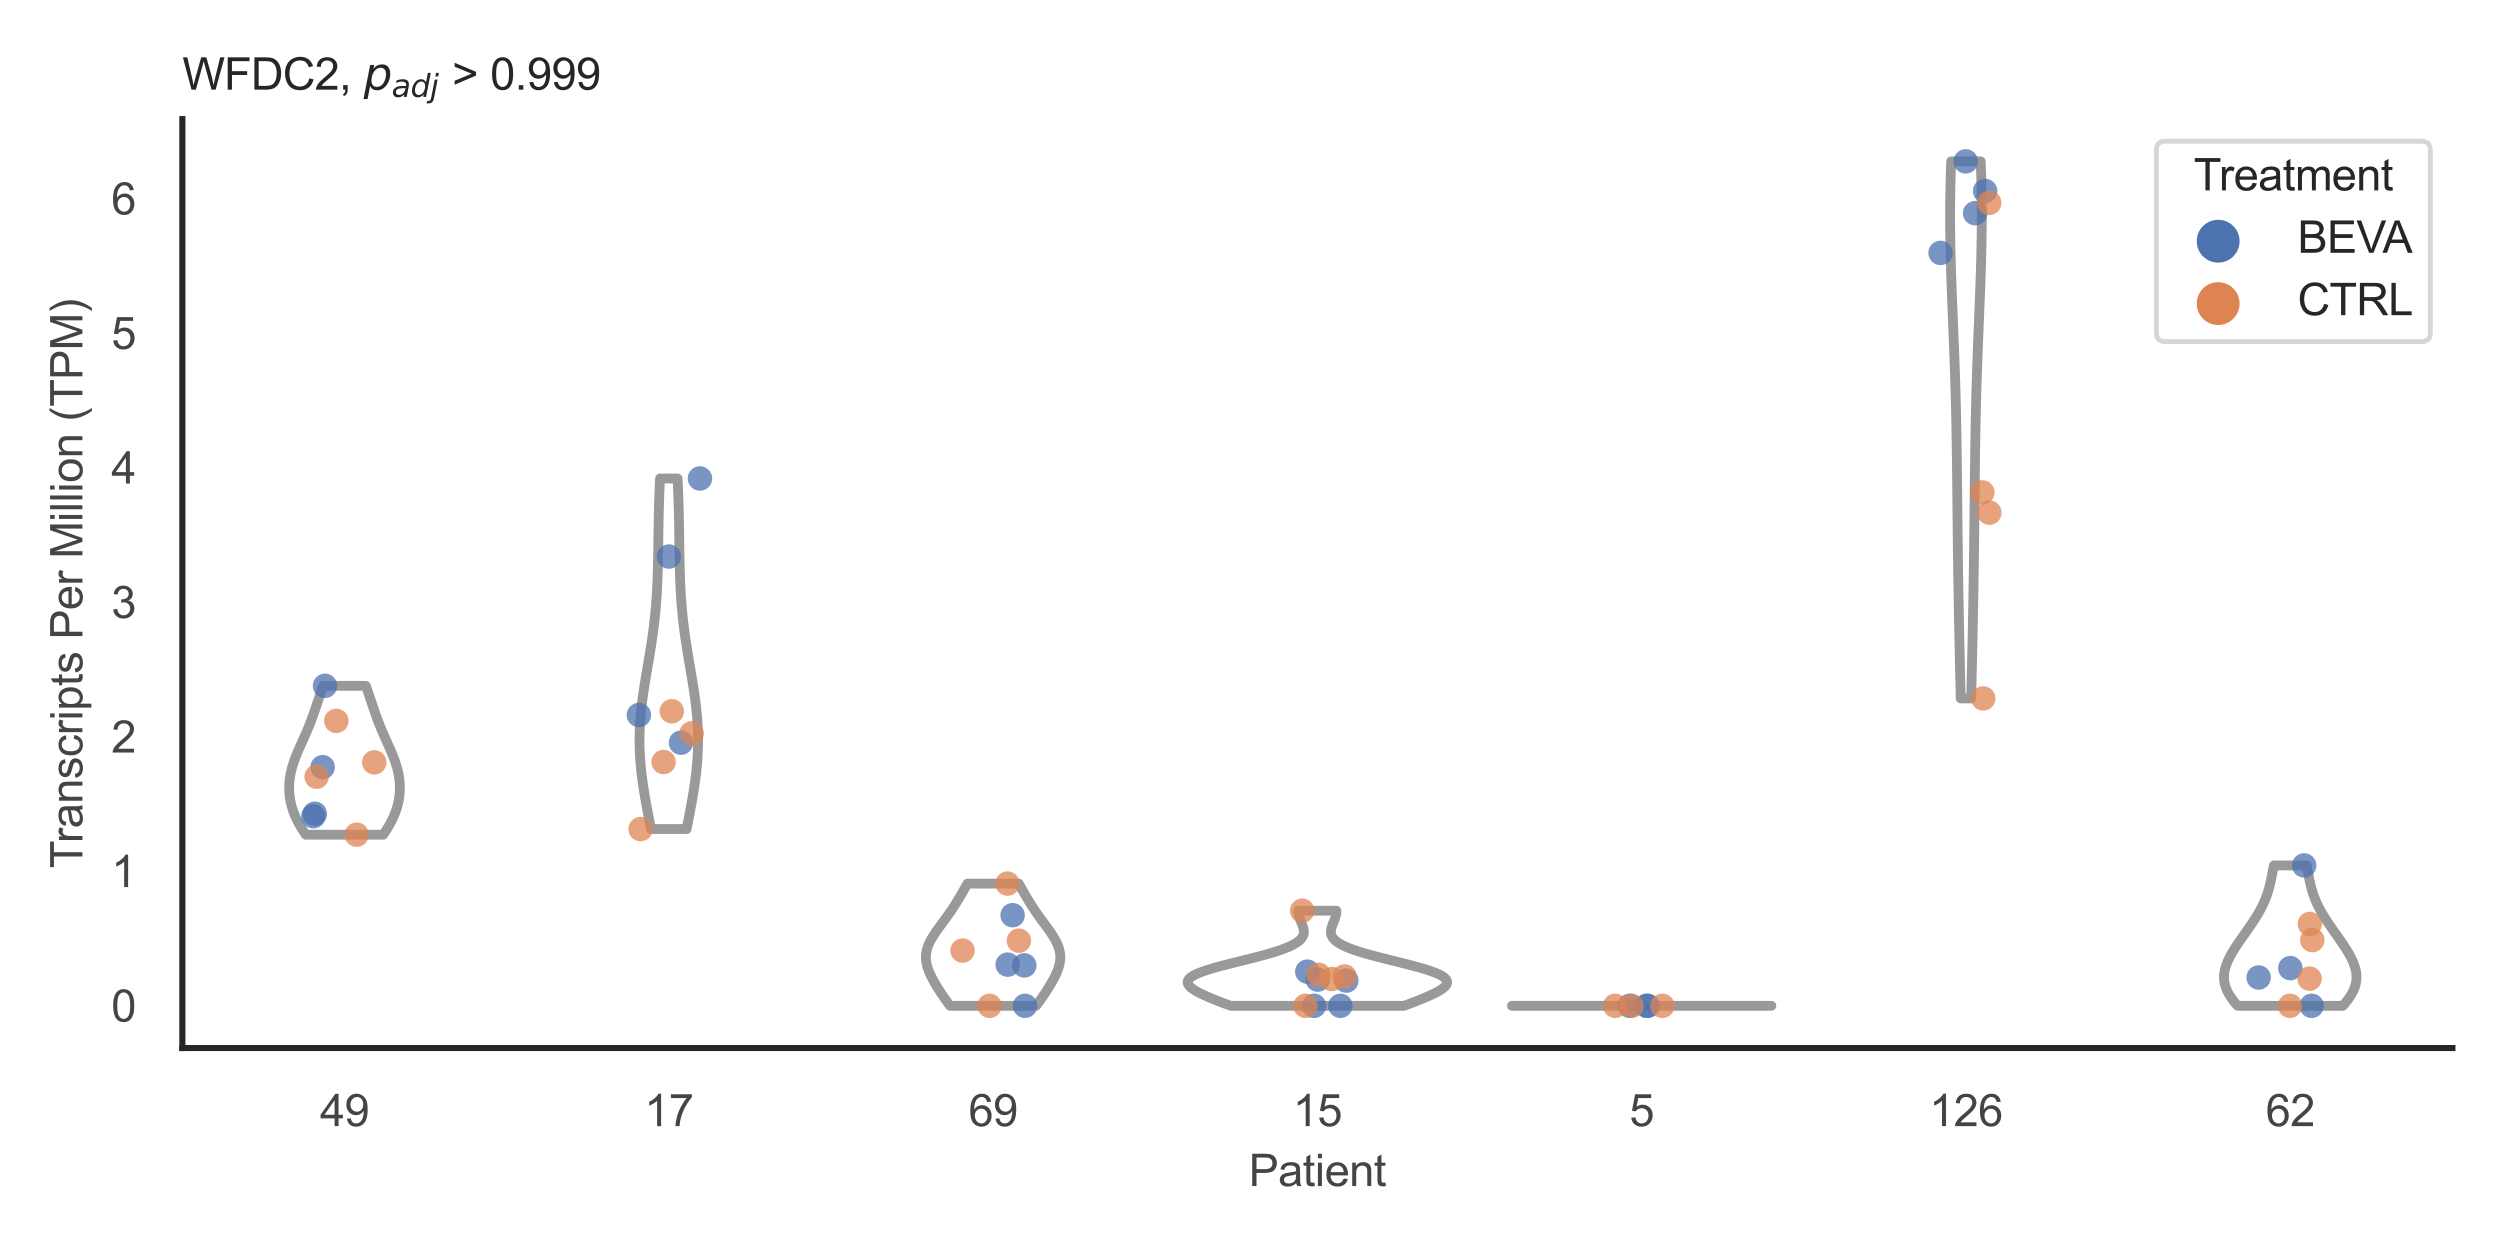 <?xml version="1.0" encoding="utf-8" standalone="no"?>
<!DOCTYPE svg PUBLIC "-//W3C//DTD SVG 1.1//EN"
  "http://www.w3.org/Graphics/SVG/1.1/DTD/svg11.dtd">
<svg xmlns:xlink="http://www.w3.org/1999/xlink" width="510.236pt" height="255.118pt" viewBox="0 0 510.236 255.118" xmlns="http://www.w3.org/2000/svg" version="1.1">
 <defs>
  <style type="text/css">*{stroke-linejoin: round; stroke-linecap: butt}</style>
 </defs>
 <g id="figure_1">
  <g id="patch_1">
   <path d="M 0 255.118 
L 510.236 255.118 
L 510.236 0 
L 0 0 
z
" style="fill: #ffffff"/>
  </g>
  <g id="axes_1">
   <g id="patch_2">
    <path d="M 37.22 213.898 
L 500.516 213.898 
L 500.516 24.32 
L 37.22 24.32 
z
" style="fill: #ffffff"/>
   </g>
   <g id="matplotlib.axis_1">
    <g id="xtick_1">
     <g id="text_1">
      <!-- 49 -->
      <g style="fill: #444444" transform="translate(65.308 229.84)scale(0.09 -0.09)">
       <defs>
        <path id="ArialMT-34" d="M 2069 0 
L 2069 1097 
L 81 1097 
L 81 1613 
L 2172 4581 
L 2631 4581 
L 2631 1613 
L 3250 1613 
L 3250 1097 
L 2631 1097 
L 2631 0 
L 2069 0 
z
M 2069 1613 
L 2069 3678 
L 634 1613 
L 2069 1613 
z
" transform="scale(0.016)"/>
        <path id="ArialMT-39" d="M 350 1059 
L 891 1109 
Q 959 728 1153 556 
Q 1347 384 1650 384 
Q 1909 384 2104 503 
Q 2300 622 2425 820 
Q 2550 1019 2634 1356 
Q 2719 1694 2719 2044 
Q 2719 2081 2716 2156 
Q 2547 1888 2255 1720 
Q 1963 1553 1622 1553 
Q 1053 1553 659 1965 
Q 266 2378 266 3053 
Q 266 3750 677 4175 
Q 1088 4600 1706 4600 
Q 2153 4600 2523 4359 
Q 2894 4119 3086 3673 
Q 3278 3228 3278 2384 
Q 3278 1506 3087 986 
Q 2897 466 2520 194 
Q 2144 -78 1638 -78 
Q 1100 -78 759 220 
Q 419 519 350 1059 
z
M 2653 3081 
Q 2653 3566 2395 3850 
Q 2138 4134 1775 4134 
Q 1400 4134 1122 3828 
Q 844 3522 844 3034 
Q 844 2597 1108 2323 
Q 1372 2050 1759 2050 
Q 2150 2050 2401 2323 
Q 2653 2597 2653 3081 
z
" transform="scale(0.016)"/>
       </defs>
       <use xlink:href="#ArialMT-34"/>
       <use xlink:href="#ArialMT-39" x="55.615"/>
      </g>
     </g>
    </g>
    <g id="xtick_2">
     <g id="text_2">
      <!-- 17 -->
      <g style="fill: #444444" transform="translate(131.493 229.84)scale(0.09 -0.09)">
       <defs>
        <path id="ArialMT-31" d="M 2384 0 
L 1822 0 
L 1822 3584 
Q 1619 3391 1289 3197 
Q 959 3003 697 2906 
L 697 3450 
Q 1169 3672 1522 3987 
Q 1875 4303 2022 4600 
L 2384 4600 
L 2384 0 
z
" transform="scale(0.016)"/>
        <path id="ArialMT-37" d="M 303 3981 
L 303 4522 
L 3269 4522 
L 3269 4084 
Q 2831 3619 2401 2847 
Q 1972 2075 1738 1259 
Q 1569 684 1522 0 
L 944 0 
Q 953 541 1156 1306 
Q 1359 2072 1739 2783 
Q 2119 3494 2547 3981 
L 303 3981 
z
" transform="scale(0.016)"/>
       </defs>
       <use xlink:href="#ArialMT-31"/>
       <use xlink:href="#ArialMT-37" x="55.615"/>
      </g>
     </g>
    </g>
    <g id="xtick_3">
     <g id="text_3">
      <!-- 69 -->
      <g style="fill: #444444" transform="translate(197.678 229.84)scale(0.09 -0.09)">
       <defs>
        <path id="ArialMT-36" d="M 3184 3459 
L 2625 3416 
Q 2550 3747 2413 3897 
Q 2184 4138 1850 4138 
Q 1581 4138 1378 3988 
Q 1113 3794 959 3422 
Q 806 3050 800 2363 
Q 1003 2672 1297 2822 
Q 1591 2972 1913 2972 
Q 2475 2972 2870 2558 
Q 3266 2144 3266 1488 
Q 3266 1056 3080 686 
Q 2894 316 2569 119 
Q 2244 -78 1831 -78 
Q 1128 -78 684 439 
Q 241 956 241 2144 
Q 241 3472 731 4075 
Q 1159 4600 1884 4600 
Q 2425 4600 2770 4297 
Q 3116 3994 3184 3459 
z
M 888 1484 
Q 888 1194 1011 928 
Q 1134 663 1356 523 
Q 1578 384 1822 384 
Q 2178 384 2434 671 
Q 2691 959 2691 1453 
Q 2691 1928 2437 2201 
Q 2184 2475 1800 2475 
Q 1419 2475 1153 2201 
Q 888 1928 888 1484 
z
" transform="scale(0.016)"/>
       </defs>
       <use xlink:href="#ArialMT-36"/>
       <use xlink:href="#ArialMT-39" x="55.615"/>
      </g>
     </g>
    </g>
    <g id="xtick_4">
     <g id="text_4">
      <!-- 15 -->
      <g style="fill: #444444" transform="translate(263.863 229.84)scale(0.09 -0.09)">
       <defs>
        <path id="ArialMT-35" d="M 266 1200 
L 856 1250 
Q 922 819 1161 601 
Q 1400 384 1738 384 
Q 2144 384 2425 690 
Q 2706 997 2706 1503 
Q 2706 1984 2436 2262 
Q 2166 2541 1728 2541 
Q 1456 2541 1237 2417 
Q 1019 2294 894 2097 
L 366 2166 
L 809 4519 
L 3088 4519 
L 3088 3981 
L 1259 3981 
L 1013 2750 
Q 1425 3038 1878 3038 
Q 2478 3038 2890 2622 
Q 3303 2206 3303 1553 
Q 3303 931 2941 478 
Q 2500 -78 1738 -78 
Q 1113 -78 717 272 
Q 322 622 266 1200 
z
" transform="scale(0.016)"/>
       </defs>
       <use xlink:href="#ArialMT-31"/>
       <use xlink:href="#ArialMT-35" x="55.615"/>
      </g>
     </g>
    </g>
    <g id="xtick_5">
     <g id="text_5">
      <!-- 5 -->
      <g style="fill: #444444" transform="translate(332.551 229.84)scale(0.09 -0.09)">
       <use xlink:href="#ArialMT-35"/>
      </g>
     </g>
    </g>
    <g id="xtick_6">
     <g id="text_6">
      <!-- 126 -->
      <g style="fill: #444444" transform="translate(393.731 229.84)scale(0.09 -0.09)">
       <defs>
        <path id="ArialMT-32" d="M 3222 541 
L 3222 0 
L 194 0 
Q 188 203 259 391 
Q 375 700 629 1000 
Q 884 1300 1366 1694 
Q 2113 2306 2375 2664 
Q 2638 3022 2638 3341 
Q 2638 3675 2398 3904 
Q 2159 4134 1775 4134 
Q 1369 4134 1125 3890 
Q 881 3647 878 3216 
L 300 3275 
Q 359 3922 746 4261 
Q 1134 4600 1788 4600 
Q 2447 4600 2831 4234 
Q 3216 3869 3216 3328 
Q 3216 3053 3103 2787 
Q 2991 2522 2730 2228 
Q 2469 1934 1863 1422 
Q 1356 997 1212 845 
Q 1069 694 975 541 
L 3222 541 
z
" transform="scale(0.016)"/>
       </defs>
       <use xlink:href="#ArialMT-31"/>
       <use xlink:href="#ArialMT-32" x="55.615"/>
       <use xlink:href="#ArialMT-36" x="111.23"/>
      </g>
     </g>
    </g>
    <g id="xtick_7">
     <g id="text_7">
      <!-- 62 -->
      <g style="fill: #444444" transform="translate(462.419 229.84)scale(0.09 -0.09)">
       <use xlink:href="#ArialMT-36"/>
       <use xlink:href="#ArialMT-32" x="55.615"/>
      </g>
     </g>
    </g>
    <g id="text_8">
     <!-- Patient -->
     <g style="fill: #444444" transform="translate(254.859 242.071)scale(0.09 -0.09)">
      <defs>
       <path id="ArialMT-50" d="M 494 0 
L 494 4581 
L 2222 4581 
Q 2678 4581 2919 4538 
Q 3256 4481 3484 4323 
Q 3713 4166 3852 3881 
Q 3991 3597 3991 3256 
Q 3991 2672 3619 2267 
Q 3247 1863 2275 1863 
L 1100 1863 
L 1100 0 
L 494 0 
z
M 1100 2403 
L 2284 2403 
Q 2872 2403 3119 2622 
Q 3366 2841 3366 3238 
Q 3366 3525 3220 3729 
Q 3075 3934 2838 4000 
Q 2684 4041 2272 4041 
L 1100 4041 
L 1100 2403 
z
" transform="scale(0.016)"/>
       <path id="ArialMT-61" d="M 2588 409 
Q 2275 144 1986 34 
Q 1697 -75 1366 -75 
Q 819 -75 525 192 
Q 231 459 231 875 
Q 231 1119 342 1320 
Q 453 1522 633 1644 
Q 813 1766 1038 1828 
Q 1203 1872 1538 1913 
Q 2219 1994 2541 2106 
Q 2544 2222 2544 2253 
Q 2544 2597 2384 2738 
Q 2169 2928 1744 2928 
Q 1347 2928 1158 2789 
Q 969 2650 878 2297 
L 328 2372 
Q 403 2725 575 2942 
Q 747 3159 1072 3276 
Q 1397 3394 1825 3394 
Q 2250 3394 2515 3294 
Q 2781 3194 2906 3042 
Q 3031 2891 3081 2659 
Q 3109 2516 3109 2141 
L 3109 1391 
Q 3109 606 3145 398 
Q 3181 191 3288 0 
L 2700 0 
Q 2613 175 2588 409 
z
M 2541 1666 
Q 2234 1541 1622 1453 
Q 1275 1403 1131 1340 
Q 988 1278 909 1158 
Q 831 1038 831 891 
Q 831 666 1001 516 
Q 1172 366 1500 366 
Q 1825 366 2078 508 
Q 2331 650 2450 897 
Q 2541 1088 2541 1459 
L 2541 1666 
z
" transform="scale(0.016)"/>
       <path id="ArialMT-74" d="M 1650 503 
L 1731 6 
Q 1494 -44 1306 -44 
Q 1000 -44 831 53 
Q 663 150 594 308 
Q 525 466 525 972 
L 525 2881 
L 113 2881 
L 113 3319 
L 525 3319 
L 525 4141 
L 1084 4478 
L 1084 3319 
L 1650 3319 
L 1650 2881 
L 1084 2881 
L 1084 941 
Q 1084 700 1114 631 
Q 1144 563 1211 522 
Q 1278 481 1403 481 
Q 1497 481 1650 503 
z
" transform="scale(0.016)"/>
       <path id="ArialMT-69" d="M 425 3934 
L 425 4581 
L 988 4581 
L 988 3934 
L 425 3934 
z
M 425 0 
L 425 3319 
L 988 3319 
L 988 0 
L 425 0 
z
" transform="scale(0.016)"/>
       <path id="ArialMT-65" d="M 2694 1069 
L 3275 997 
Q 3138 488 2766 206 
Q 2394 -75 1816 -75 
Q 1088 -75 661 373 
Q 234 822 234 1631 
Q 234 2469 665 2931 
Q 1097 3394 1784 3394 
Q 2450 3394 2872 2941 
Q 3294 2488 3294 1666 
Q 3294 1616 3291 1516 
L 816 1516 
Q 847 969 1125 678 
Q 1403 388 1819 388 
Q 2128 388 2347 550 
Q 2566 713 2694 1069 
z
M 847 1978 
L 2700 1978 
Q 2663 2397 2488 2606 
Q 2219 2931 1791 2931 
Q 1403 2931 1139 2672 
Q 875 2413 847 1978 
z
" transform="scale(0.016)"/>
       <path id="ArialMT-6e" d="M 422 0 
L 422 3319 
L 928 3319 
L 928 2847 
Q 1294 3394 1984 3394 
Q 2284 3394 2536 3286 
Q 2788 3178 2913 3003 
Q 3038 2828 3088 2588 
Q 3119 2431 3119 2041 
L 3119 0 
L 2556 0 
L 2556 2019 
Q 2556 2363 2490 2533 
Q 2425 2703 2258 2804 
Q 2091 2906 1866 2906 
Q 1506 2906 1245 2678 
Q 984 2450 984 1813 
L 984 0 
L 422 0 
z
" transform="scale(0.016)"/>
      </defs>
      <use xlink:href="#ArialMT-50"/>
      <use xlink:href="#ArialMT-61" x="66.699"/>
      <use xlink:href="#ArialMT-74" x="122.314"/>
      <use xlink:href="#ArialMT-69" x="150.098"/>
      <use xlink:href="#ArialMT-65" x="172.314"/>
      <use xlink:href="#ArialMT-6e" x="227.93"/>
      <use xlink:href="#ArialMT-74" x="283.545"/>
     </g>
    </g>
   </g>
   <g id="matplotlib.axis_2">
    <g id="ytick_1">
     <g id="text_9">
      <!-- 0 -->
      <g style="fill: #444444" transform="translate(22.715 208.502)scale(0.09 -0.09)">
       <defs>
        <path id="ArialMT-30" d="M 266 2259 
Q 266 3072 433 3567 
Q 600 4063 929 4331 
Q 1259 4600 1759 4600 
Q 2128 4600 2406 4451 
Q 2684 4303 2865 4023 
Q 3047 3744 3150 3342 
Q 3253 2941 3253 2259 
Q 3253 1453 3087 958 
Q 2922 463 2592 192 
Q 2263 -78 1759 -78 
Q 1097 -78 719 397 
Q 266 969 266 2259 
z
M 844 2259 
Q 844 1131 1108 757 
Q 1372 384 1759 384 
Q 2147 384 2411 759 
Q 2675 1134 2675 2259 
Q 2675 3391 2411 3762 
Q 2147 4134 1753 4134 
Q 1366 4134 1134 3806 
Q 844 3388 844 2259 
z
" transform="scale(0.016)"/>
       </defs>
       <use xlink:href="#ArialMT-30"/>
      </g>
     </g>
    </g>
    <g id="ytick_2">
     <g id="text_10">
      <!-- 1 -->
      <g style="fill: #444444" transform="translate(22.715 181.047)scale(0.09 -0.09)">
       <use xlink:href="#ArialMT-31"/>
      </g>
     </g>
    </g>
    <g id="ytick_3">
     <g id="text_11">
      <!-- 2 -->
      <g style="fill: #444444" transform="translate(22.715 153.592)scale(0.09 -0.09)">
       <use xlink:href="#ArialMT-32"/>
      </g>
     </g>
    </g>
    <g id="ytick_4">
     <g id="text_12">
      <!-- 3 -->
      <g style="fill: #444444" transform="translate(22.715 126.136)scale(0.09 -0.09)">
       <defs>
        <path id="ArialMT-33" d="M 269 1209 
L 831 1284 
Q 928 806 1161 595 
Q 1394 384 1728 384 
Q 2125 384 2398 659 
Q 2672 934 2672 1341 
Q 2672 1728 2419 1979 
Q 2166 2231 1775 2231 
Q 1616 2231 1378 2169 
L 1441 2663 
Q 1497 2656 1531 2656 
Q 1891 2656 2178 2843 
Q 2466 3031 2466 3422 
Q 2466 3731 2256 3934 
Q 2047 4138 1716 4138 
Q 1388 4138 1169 3931 
Q 950 3725 888 3313 
L 325 3413 
Q 428 3978 793 4289 
Q 1159 4600 1703 4600 
Q 2078 4600 2393 4439 
Q 2709 4278 2876 4000 
Q 3044 3722 3044 3409 
Q 3044 3113 2884 2869 
Q 2725 2625 2413 2481 
Q 2819 2388 3044 2092 
Q 3269 1797 3269 1353 
Q 3269 753 2831 336 
Q 2394 -81 1725 -81 
Q 1122 -81 723 278 
Q 325 638 269 1209 
z
" transform="scale(0.016)"/>
       </defs>
       <use xlink:href="#ArialMT-33"/>
      </g>
     </g>
    </g>
    <g id="ytick_5">
     <g id="text_13">
      <!-- 4 -->
      <g style="fill: #444444" transform="translate(22.715 98.681)scale(0.09 -0.09)">
       <use xlink:href="#ArialMT-34"/>
      </g>
     </g>
    </g>
    <g id="ytick_6">
     <g id="text_14">
      <!-- 5 -->
      <g style="fill: #444444" transform="translate(22.715 71.226)scale(0.09 -0.09)">
       <use xlink:href="#ArialMT-35"/>
      </g>
     </g>
    </g>
    <g id="ytick_7">
     <g id="text_15">
      <!-- 6 -->
      <g style="fill: #444444" transform="translate(22.715 43.771)scale(0.09 -0.09)">
       <use xlink:href="#ArialMT-36"/>
      </g>
     </g>
    </g>
    <g id="text_16">
     <!-- Transcripts Per Million (TPM) -->
     <g style="fill: #444444" transform="translate(16.821 177.194)rotate(-90)scale(0.09 -0.09)">
      <defs>
       <path id="ArialMT-54" d="M 1659 0 
L 1659 4041 
L 150 4041 
L 150 4581 
L 3781 4581 
L 3781 4041 
L 2266 4041 
L 2266 0 
L 1659 0 
z
" transform="scale(0.016)"/>
       <path id="ArialMT-72" d="M 416 0 
L 416 3319 
L 922 3319 
L 922 2816 
Q 1116 3169 1280 3281 
Q 1444 3394 1641 3394 
Q 1925 3394 2219 3213 
L 2025 2691 
Q 1819 2813 1613 2813 
Q 1428 2813 1281 2702 
Q 1134 2591 1072 2394 
Q 978 2094 978 1738 
L 978 0 
L 416 0 
z
" transform="scale(0.016)"/>
       <path id="ArialMT-73" d="M 197 991 
L 753 1078 
Q 800 744 1014 566 
Q 1228 388 1613 388 
Q 2000 388 2187 545 
Q 2375 703 2375 916 
Q 2375 1106 2209 1216 
Q 2094 1291 1634 1406 
Q 1016 1563 777 1677 
Q 538 1791 414 1992 
Q 291 2194 291 2438 
Q 291 2659 392 2848 
Q 494 3038 669 3163 
Q 800 3259 1026 3326 
Q 1253 3394 1513 3394 
Q 1903 3394 2198 3281 
Q 2494 3169 2634 2976 
Q 2775 2784 2828 2463 
L 2278 2388 
Q 2241 2644 2061 2787 
Q 1881 2931 1553 2931 
Q 1166 2931 1000 2803 
Q 834 2675 834 2503 
Q 834 2394 903 2306 
Q 972 2216 1119 2156 
Q 1203 2125 1616 2013 
Q 2213 1853 2448 1751 
Q 2684 1650 2818 1456 
Q 2953 1263 2953 975 
Q 2953 694 2789 445 
Q 2625 197 2315 61 
Q 2006 -75 1616 -75 
Q 969 -75 630 194 
Q 291 463 197 991 
z
" transform="scale(0.016)"/>
       <path id="ArialMT-63" d="M 2588 1216 
L 3141 1144 
Q 3050 572 2676 248 
Q 2303 -75 1759 -75 
Q 1078 -75 664 370 
Q 250 816 250 1647 
Q 250 2184 428 2587 
Q 606 2991 970 3192 
Q 1334 3394 1763 3394 
Q 2303 3394 2647 3120 
Q 2991 2847 3088 2344 
L 2541 2259 
Q 2463 2594 2264 2762 
Q 2066 2931 1784 2931 
Q 1359 2931 1093 2626 
Q 828 2322 828 1663 
Q 828 994 1084 691 
Q 1341 388 1753 388 
Q 2084 388 2306 591 
Q 2528 794 2588 1216 
z
" transform="scale(0.016)"/>
       <path id="ArialMT-70" d="M 422 -1272 
L 422 3319 
L 934 3319 
L 934 2888 
Q 1116 3141 1344 3267 
Q 1572 3394 1897 3394 
Q 2322 3394 2647 3175 
Q 2972 2956 3137 2557 
Q 3303 2159 3303 1684 
Q 3303 1175 3120 767 
Q 2938 359 2589 142 
Q 2241 -75 1856 -75 
Q 1575 -75 1351 44 
Q 1128 163 984 344 
L 984 -1272 
L 422 -1272 
z
M 931 1641 
Q 931 1000 1190 694 
Q 1450 388 1819 388 
Q 2194 388 2461 705 
Q 2728 1022 2728 1688 
Q 2728 2322 2467 2637 
Q 2206 2953 1844 2953 
Q 1484 2953 1207 2617 
Q 931 2281 931 1641 
z
" transform="scale(0.016)"/>
       <path id="ArialMT-20" transform="scale(0.016)"/>
       <path id="ArialMT-4d" d="M 475 0 
L 475 4581 
L 1388 4581 
L 2472 1338 
Q 2622 884 2691 659 
Q 2769 909 2934 1394 
L 4031 4581 
L 4847 4581 
L 4847 0 
L 4263 0 
L 4263 3834 
L 2931 0 
L 2384 0 
L 1059 3900 
L 1059 0 
L 475 0 
z
" transform="scale(0.016)"/>
       <path id="ArialMT-6c" d="M 409 0 
L 409 4581 
L 972 4581 
L 972 0 
L 409 0 
z
" transform="scale(0.016)"/>
       <path id="ArialMT-6f" d="M 213 1659 
Q 213 2581 725 3025 
Q 1153 3394 1769 3394 
Q 2453 3394 2887 2945 
Q 3322 2497 3322 1706 
Q 3322 1066 3130 698 
Q 2938 331 2570 128 
Q 2203 -75 1769 -75 
Q 1072 -75 642 372 
Q 213 819 213 1659 
z
M 791 1659 
Q 791 1022 1069 705 
Q 1347 388 1769 388 
Q 2188 388 2466 706 
Q 2744 1025 2744 1678 
Q 2744 2294 2464 2611 
Q 2184 2928 1769 2928 
Q 1347 2928 1069 2612 
Q 791 2297 791 1659 
z
" transform="scale(0.016)"/>
       <path id="ArialMT-28" d="M 1497 -1347 
Q 1031 -759 709 28 
Q 388 816 388 1659 
Q 388 2403 628 3084 
Q 909 3875 1497 4659 
L 1900 4659 
Q 1522 4009 1400 3731 
Q 1209 3300 1100 2831 
Q 966 2247 966 1656 
Q 966 153 1900 -1347 
L 1497 -1347 
z
" transform="scale(0.016)"/>
       <path id="ArialMT-29" d="M 791 -1347 
L 388 -1347 
Q 1322 153 1322 1656 
Q 1322 2244 1188 2822 
Q 1081 3291 891 3722 
Q 769 4003 388 4659 
L 791 4659 
Q 1378 3875 1659 3084 
Q 1900 2403 1900 1659 
Q 1900 816 1576 28 
Q 1253 -759 791 -1347 
z
" transform="scale(0.016)"/>
      </defs>
      <use xlink:href="#ArialMT-54"/>
      <use xlink:href="#ArialMT-72" x="57.334"/>
      <use xlink:href="#ArialMT-61" x="90.635"/>
      <use xlink:href="#ArialMT-6e" x="146.25"/>
      <use xlink:href="#ArialMT-73" x="201.865"/>
      <use xlink:href="#ArialMT-63" x="251.865"/>
      <use xlink:href="#ArialMT-72" x="301.865"/>
      <use xlink:href="#ArialMT-69" x="335.166"/>
      <use xlink:href="#ArialMT-70" x="357.383"/>
      <use xlink:href="#ArialMT-74" x="412.998"/>
      <use xlink:href="#ArialMT-73" x="440.781"/>
      <use xlink:href="#ArialMT-20" x="490.781"/>
      <use xlink:href="#ArialMT-50" x="518.564"/>
      <use xlink:href="#ArialMT-65" x="585.264"/>
      <use xlink:href="#ArialMT-72" x="640.879"/>
      <use xlink:href="#ArialMT-20" x="674.18"/>
      <use xlink:href="#ArialMT-4d" x="701.963"/>
      <use xlink:href="#ArialMT-69" x="785.264"/>
      <use xlink:href="#ArialMT-6c" x="807.48"/>
      <use xlink:href="#ArialMT-6c" x="829.697"/>
      <use xlink:href="#ArialMT-69" x="851.914"/>
      <use xlink:href="#ArialMT-6f" x="874.131"/>
      <use xlink:href="#ArialMT-6e" x="929.746"/>
      <use xlink:href="#ArialMT-20" x="985.361"/>
      <use xlink:href="#ArialMT-28" x="1013.145"/>
      <use xlink:href="#ArialMT-54" x="1046.445"/>
      <use xlink:href="#ArialMT-50" x="1107.529"/>
      <use xlink:href="#ArialMT-4d" x="1174.229"/>
      <use xlink:href="#ArialMT-29" x="1257.529"/>
     </g>
    </g>
   </g>
   <g id="PolyCollection_1">
    <defs>
     <path id="m0fe54feb9d" d="M 78.212 -84.764 
L 62.413 -84.764 
L 62.204 -85.071 
L 62 -85.378 
L 61.801 -85.685 
L 61.607 -85.992 
L 61.42 -86.298 
L 61.239 -86.605 
L 61.064 -86.912 
L 60.896 -87.219 
L 60.735 -87.526 
L 60.581 -87.833 
L 60.435 -88.14 
L 60.295 -88.447 
L 60.163 -88.754 
L 60.038 -89.06 
L 59.921 -89.367 
L 59.811 -89.674 
L 59.708 -89.981 
L 59.613 -90.288 
L 59.525 -90.595 
L 59.444 -90.902 
L 59.371 -91.209 
L 59.305 -91.516 
L 59.245 -91.822 
L 59.193 -92.129 
L 59.147 -92.436 
L 59.109 -92.743 
L 59.077 -93.05 
L 59.052 -93.357 
L 59.034 -93.664 
L 59.022 -93.971 
L 59.018 -94.277 
L 59.019 -94.584 
L 59.028 -94.891 
L 59.043 -95.198 
L 59.065 -95.505 
L 59.093 -95.812 
L 59.128 -96.119 
L 59.17 -96.426 
L 59.218 -96.733 
L 59.272 -97.039 
L 59.333 -97.346 
L 59.4 -97.653 
L 59.473 -97.96 
L 59.552 -98.267 
L 59.637 -98.574 
L 59.728 -98.881 
L 59.824 -99.188 
L 59.925 -99.495 
L 60.031 -99.801 
L 60.141 -100.108 
L 60.256 -100.415 
L 60.375 -100.722 
L 60.497 -101.029 
L 60.623 -101.336 
L 60.752 -101.643 
L 60.883 -101.95 
L 61.017 -102.256 
L 61.152 -102.563 
L 61.288 -102.87 
L 61.426 -103.177 
L 61.564 -103.484 
L 61.702 -103.791 
L 61.841 -104.098 
L 61.979 -104.405 
L 62.116 -104.712 
L 62.252 -105.018 
L 62.387 -105.325 
L 62.52 -105.632 
L 62.652 -105.939 
L 62.782 -106.246 
L 62.91 -106.553 
L 63.036 -106.86 
L 63.16 -107.167 
L 63.281 -107.474 
L 63.401 -107.78 
L 63.518 -108.087 
L 63.633 -108.394 
L 63.746 -108.701 
L 63.858 -109.008 
L 63.967 -109.315 
L 64.075 -109.622 
L 64.182 -109.929 
L 64.287 -110.235 
L 64.392 -110.542 
L 64.495 -110.849 
L 64.598 -111.156 
L 64.7 -111.463 
L 64.803 -111.77 
L 64.905 -112.077 
L 65.007 -112.384 
L 65.109 -112.691 
L 65.212 -112.997 
L 65.316 -113.304 
L 65.421 -113.611 
L 65.526 -113.918 
L 65.632 -114.225 
L 65.739 -114.532 
L 65.848 -114.839 
L 65.957 -115.146 
L 74.668 -115.146 
L 74.668 -115.146 
L 74.777 -114.839 
L 74.886 -114.532 
L 74.993 -114.225 
L 75.099 -113.918 
L 75.205 -113.611 
L 75.309 -113.304 
L 75.413 -112.997 
L 75.516 -112.691 
L 75.618 -112.384 
L 75.721 -112.077 
L 75.823 -111.77 
L 75.925 -111.463 
L 76.027 -111.156 
L 76.13 -110.849 
L 76.234 -110.542 
L 76.338 -110.235 
L 76.443 -109.929 
L 76.55 -109.622 
L 76.658 -109.315 
L 76.767 -109.008 
L 76.879 -108.701 
L 76.992 -108.394 
L 77.107 -108.087 
L 77.225 -107.78 
L 77.344 -107.474 
L 77.466 -107.167 
L 77.589 -106.86 
L 77.715 -106.553 
L 77.843 -106.246 
L 77.973 -105.939 
L 78.105 -105.632 
L 78.238 -105.325 
L 78.373 -105.018 
L 78.509 -104.712 
L 78.646 -104.405 
L 78.784 -104.098 
L 78.923 -103.791 
L 79.061 -103.484 
L 79.199 -103.177 
L 79.337 -102.87 
L 79.473 -102.563 
L 79.609 -102.256 
L 79.742 -101.95 
L 79.873 -101.643 
L 80.002 -101.336 
L 80.128 -101.029 
L 80.25 -100.722 
L 80.369 -100.415 
L 80.484 -100.108 
L 80.595 -99.801 
L 80.701 -99.495 
L 80.802 -99.188 
L 80.898 -98.881 
L 80.988 -98.574 
L 81.073 -98.267 
L 81.152 -97.96 
L 81.225 -97.653 
L 81.292 -97.346 
L 81.353 -97.039 
L 81.407 -96.733 
L 81.455 -96.426 
L 81.497 -96.119 
L 81.532 -95.812 
L 81.56 -95.505 
L 81.582 -95.198 
L 81.597 -94.891 
L 81.606 -94.584 
L 81.608 -94.277 
L 81.603 -93.971 
L 81.591 -93.664 
L 81.573 -93.357 
L 81.548 -93.05 
L 81.516 -92.743 
L 81.478 -92.436 
L 81.432 -92.129 
L 81.38 -91.822 
L 81.321 -91.516 
L 81.254 -91.209 
L 81.181 -90.902 
L 81.1 -90.595 
L 81.012 -90.288 
L 80.917 -89.981 
L 80.814 -89.674 
L 80.704 -89.367 
L 80.587 -89.06 
L 80.462 -88.754 
L 80.33 -88.447 
L 80.191 -88.14 
L 80.044 -87.833 
L 79.89 -87.526 
L 79.729 -87.219 
L 79.561 -86.912 
L 79.386 -86.605 
L 79.205 -86.298 
L 79.018 -85.992 
L 78.825 -85.685 
L 78.626 -85.378 
L 78.421 -85.071 
L 78.212 -84.764 
z
" style="stroke: #999999; stroke-width: 2"/>
    </defs>
    <g clip-path="url(#p938b278f23)">
     <use xlink:href="#m0fe54feb9d" x="0" y="255.118" style="fill: #ffffff; stroke: #999999; stroke-width: 2"/>
    </g>
   </g>
   <g id="PolyCollection_2">
    <defs>
     <path id="m0d0931da22" d="M 140.134 -85.912 
L 132.861 -85.912 
L 132.721 -86.635 
L 132.58 -87.358 
L 132.44 -88.08 
L 132.301 -88.803 
L 132.164 -89.526 
L 132.028 -90.249 
L 131.896 -90.971 
L 131.766 -91.694 
L 131.64 -92.417 
L 131.519 -93.14 
L 131.402 -93.862 
L 131.29 -94.585 
L 131.184 -95.308 
L 131.084 -96.031 
L 130.991 -96.753 
L 130.905 -97.476 
L 130.827 -98.199 
L 130.757 -98.922 
L 130.696 -99.644 
L 130.643 -100.367 
L 130.599 -101.09 
L 130.565 -101.813 
L 130.54 -102.535 
L 130.525 -103.258 
L 130.519 -103.981 
L 130.523 -104.704 
L 130.537 -105.426 
L 130.56 -106.149 
L 130.593 -106.872 
L 130.634 -107.595 
L 130.685 -108.317 
L 130.745 -109.04 
L 130.812 -109.763 
L 130.888 -110.486 
L 130.97 -111.208 
L 131.06 -111.931 
L 131.156 -112.654 
L 131.257 -113.377 
L 131.363 -114.099 
L 131.474 -114.822 
L 131.589 -115.545 
L 131.706 -116.268 
L 131.826 -116.99 
L 131.948 -117.713 
L 132.071 -118.436 
L 132.194 -119.159 
L 132.317 -119.881 
L 132.439 -120.604 
L 132.56 -121.327 
L 132.679 -122.05 
L 132.795 -122.772 
L 132.908 -123.495 
L 133.018 -124.218 
L 133.124 -124.941 
L 133.226 -125.663 
L 133.324 -126.386 
L 133.417 -127.109 
L 133.505 -127.832 
L 133.588 -128.554 
L 133.666 -129.277 
L 133.739 -130 
L 133.807 -130.723 
L 133.869 -131.445 
L 133.927 -132.168 
L 133.979 -132.891 
L 134.027 -133.614 
L 134.07 -134.336 
L 134.109 -135.059 
L 134.144 -135.782 
L 134.175 -136.505 
L 134.203 -137.227 
L 134.227 -137.95 
L 134.248 -138.673 
L 134.267 -139.396 
L 134.284 -140.118 
L 134.298 -140.841 
L 134.311 -141.564 
L 134.323 -142.287 
L 134.334 -143.009 
L 134.344 -143.732 
L 134.354 -144.455 
L 134.363 -145.178 
L 134.373 -145.9 
L 134.384 -146.623 
L 134.395 -147.346 
L 134.407 -148.069 
L 134.42 -148.791 
L 134.435 -149.514 
L 134.45 -150.237 
L 134.468 -150.96 
L 134.487 -151.682 
L 134.508 -152.405 
L 134.531 -153.128 
L 134.556 -153.851 
L 134.583 -154.573 
L 134.611 -155.296 
L 134.642 -156.019 
L 134.674 -156.742 
L 134.709 -157.464 
L 138.287 -157.464 
L 138.287 -157.464 
L 138.321 -156.742 
L 138.354 -156.019 
L 138.384 -155.296 
L 138.413 -154.573 
L 138.44 -153.851 
L 138.464 -153.128 
L 138.487 -152.405 
L 138.508 -151.682 
L 138.528 -150.96 
L 138.545 -150.237 
L 138.561 -149.514 
L 138.575 -148.791 
L 138.589 -148.069 
L 138.601 -147.346 
L 138.612 -146.623 
L 138.622 -145.9 
L 138.632 -145.178 
L 138.642 -144.455 
L 138.652 -143.732 
L 138.662 -143.009 
L 138.673 -142.287 
L 138.684 -141.564 
L 138.697 -140.841 
L 138.712 -140.118 
L 138.728 -139.396 
L 138.747 -138.673 
L 138.768 -137.95 
L 138.793 -137.227 
L 138.82 -136.505 
L 138.851 -135.782 
L 138.886 -135.059 
L 138.925 -134.336 
L 138.968 -133.614 
L 139.016 -132.891 
L 139.069 -132.168 
L 139.126 -131.445 
L 139.189 -130.723 
L 139.257 -130 
L 139.329 -129.277 
L 139.407 -128.554 
L 139.491 -127.832 
L 139.579 -127.109 
L 139.672 -126.386 
L 139.769 -125.663 
L 139.871 -124.941 
L 139.977 -124.218 
L 140.087 -123.495 
L 140.2 -122.772 
L 140.317 -122.05 
L 140.435 -121.327 
L 140.556 -120.604 
L 140.678 -119.881 
L 140.801 -119.159 
L 140.925 -118.436 
L 141.047 -117.713 
L 141.169 -116.99 
L 141.289 -116.268 
L 141.407 -115.545 
L 141.521 -114.822 
L 141.632 -114.099 
L 141.739 -113.377 
L 141.84 -112.654 
L 141.936 -111.931 
L 142.025 -111.208 
L 142.108 -110.486 
L 142.183 -109.763 
L 142.251 -109.04 
L 142.31 -108.317 
L 142.361 -107.595 
L 142.403 -106.872 
L 142.436 -106.149 
L 142.459 -105.426 
L 142.473 -104.704 
L 142.477 -103.981 
L 142.471 -103.258 
L 142.456 -102.535 
L 142.431 -101.813 
L 142.396 -101.09 
L 142.353 -100.367 
L 142.3 -99.644 
L 142.238 -98.922 
L 142.168 -98.199 
L 142.09 -97.476 
L 142.004 -96.753 
L 141.911 -96.031 
L 141.812 -95.308 
L 141.706 -94.585 
L 141.594 -93.862 
L 141.477 -93.14 
L 141.355 -92.417 
L 141.229 -91.694 
L 141.1 -90.971 
L 140.967 -90.249 
L 140.832 -89.526 
L 140.694 -88.803 
L 140.556 -88.08 
L 140.416 -87.358 
L 140.275 -86.635 
L 140.134 -85.912 
z
" style="stroke: #999999; stroke-width: 2"/>
    </defs>
    <g clip-path="url(#p938b278f23)">
     <use xlink:href="#m0d0931da22" x="0" y="255.118" style="fill: #ffffff; stroke: #999999; stroke-width: 2"/>
    </g>
   </g>
   <g id="PolyCollection_3">
    <defs>
     <path id="m35785c187e" d="M 211.446 -49.837 
L 193.92 -49.837 
L 193.727 -50.089 
L 193.537 -50.341 
L 193.35 -50.593 
L 193.166 -50.845 
L 192.985 -51.097 
L 192.806 -51.349 
L 192.63 -51.601 
L 192.456 -51.853 
L 192.285 -52.105 
L 192.117 -52.357 
L 191.951 -52.609 
L 191.787 -52.861 
L 191.626 -53.113 
L 191.466 -53.365 
L 191.31 -53.616 
L 191.156 -53.868 
L 191.005 -54.12 
L 190.856 -54.372 
L 190.71 -54.624 
L 190.568 -54.876 
L 190.429 -55.128 
L 190.294 -55.38 
L 190.163 -55.632 
L 190.037 -55.884 
L 189.915 -56.136 
L 189.799 -56.388 
L 189.689 -56.64 
L 189.584 -56.892 
L 189.487 -57.144 
L 189.396 -57.396 
L 189.313 -57.648 
L 189.237 -57.9 
L 189.171 -58.152 
L 189.113 -58.404 
L 189.064 -58.655 
L 189.025 -58.907 
L 188.995 -59.159 
L 188.976 -59.411 
L 188.967 -59.663 
L 188.968 -59.915 
L 188.981 -60.167 
L 189.004 -60.419 
L 189.038 -60.671 
L 189.082 -60.923 
L 189.137 -61.175 
L 189.203 -61.427 
L 189.279 -61.679 
L 189.365 -61.931 
L 189.461 -62.183 
L 189.567 -62.435 
L 189.681 -62.687 
L 189.804 -62.939 
L 189.935 -63.191 
L 190.074 -63.443 
L 190.219 -63.695 
L 190.372 -63.946 
L 190.53 -64.198 
L 190.693 -64.45 
L 190.862 -64.702 
L 191.034 -64.954 
L 191.21 -65.206 
L 191.389 -65.458 
L 191.571 -65.71 
L 191.754 -65.962 
L 191.939 -66.214 
L 192.124 -66.466 
L 192.31 -66.718 
L 192.496 -66.97 
L 192.682 -67.222 
L 192.867 -67.474 
L 193.05 -67.726 
L 193.232 -67.978 
L 193.413 -68.23 
L 193.592 -68.482 
L 193.768 -68.734 
L 193.943 -68.985 
L 194.115 -69.237 
L 194.285 -69.489 
L 194.452 -69.741 
L 194.617 -69.993 
L 194.78 -70.245 
L 194.94 -70.497 
L 195.099 -70.749 
L 195.255 -71.001 
L 195.409 -71.253 
L 195.562 -71.505 
L 195.712 -71.757 
L 195.862 -72.009 
L 196.01 -72.261 
L 196.156 -72.513 
L 196.302 -72.765 
L 196.447 -73.017 
L 196.591 -73.269 
L 196.735 -73.521 
L 196.878 -73.773 
L 197.021 -74.024 
L 197.163 -74.276 
L 197.306 -74.528 
L 197.448 -74.78 
L 207.918 -74.78 
L 207.918 -74.78 
L 208.06 -74.528 
L 208.203 -74.276 
L 208.345 -74.024 
L 208.488 -73.773 
L 208.631 -73.521 
L 208.775 -73.269 
L 208.919 -73.017 
L 209.064 -72.765 
L 209.209 -72.513 
L 209.356 -72.261 
L 209.504 -72.009 
L 209.653 -71.757 
L 209.804 -71.505 
L 209.957 -71.253 
L 210.111 -71.001 
L 210.267 -70.749 
L 210.425 -70.497 
L 210.586 -70.245 
L 210.749 -69.993 
L 210.914 -69.741 
L 211.081 -69.489 
L 211.251 -69.237 
L 211.423 -68.985 
L 211.598 -68.734 
L 211.774 -68.482 
L 211.953 -68.23 
L 212.133 -67.978 
L 212.316 -67.726 
L 212.499 -67.474 
L 212.684 -67.222 
L 212.87 -66.97 
L 213.056 -66.718 
L 213.242 -66.466 
L 213.427 -66.214 
L 213.612 -65.962 
L 213.795 -65.71 
L 213.977 -65.458 
L 214.156 -65.206 
L 214.332 -64.954 
L 214.504 -64.702 
L 214.673 -64.45 
L 214.836 -64.198 
L 214.994 -63.946 
L 215.146 -63.695 
L 215.292 -63.443 
L 215.431 -63.191 
L 215.562 -62.939 
L 215.685 -62.687 
L 215.799 -62.435 
L 215.904 -62.183 
L 216 -61.931 
L 216.087 -61.679 
L 216.163 -61.427 
L 216.228 -61.175 
L 216.284 -60.923 
L 216.328 -60.671 
L 216.362 -60.419 
L 216.385 -60.167 
L 216.397 -59.915 
L 216.399 -59.663 
L 216.39 -59.411 
L 216.371 -59.159 
L 216.341 -58.907 
L 216.302 -58.655 
L 216.253 -58.404 
L 216.195 -58.152 
L 216.128 -57.9 
L 216.053 -57.648 
L 215.97 -57.396 
L 215.879 -57.144 
L 215.782 -56.892 
L 215.677 -56.64 
L 215.567 -56.388 
L 215.45 -56.136 
L 215.329 -55.884 
L 215.203 -55.632 
L 215.072 -55.38 
L 214.937 -55.128 
L 214.798 -54.876 
L 214.655 -54.624 
L 214.51 -54.372 
L 214.361 -54.12 
L 214.21 -53.868 
L 214.056 -53.616 
L 213.899 -53.365 
L 213.74 -53.113 
L 213.579 -52.861 
L 213.415 -52.609 
L 213.249 -52.357 
L 213.08 -52.105 
L 212.909 -51.853 
L 212.736 -51.601 
L 212.56 -51.349 
L 212.381 -51.097 
L 212.2 -50.845 
L 212.016 -50.593 
L 211.829 -50.341 
L 211.639 -50.089 
L 211.446 -49.837 
z
" style="stroke: #999999; stroke-width: 2"/>
    </defs>
    <g clip-path="url(#p938b278f23)">
     <use xlink:href="#m35785c187e" x="0" y="255.118" style="fill: #ffffff; stroke: #999999; stroke-width: 2"/>
    </g>
   </g>
   <g id="PolyCollection_4">
    <defs>
     <path id="m7cc46e46b4" d="M 286.544 -49.837 
L 251.192 -49.837 
L 250.658 -50.033 
L 250.13 -50.229 
L 249.608 -50.425 
L 249.095 -50.621 
L 248.589 -50.817 
L 248.093 -51.014 
L 247.606 -51.21 
L 247.13 -51.406 
L 246.667 -51.602 
L 246.216 -51.798 
L 245.78 -51.994 
L 245.361 -52.19 
L 244.96 -52.386 
L 244.58 -52.582 
L 244.221 -52.778 
L 243.887 -52.974 
L 243.58 -53.17 
L 243.303 -53.366 
L 243.058 -53.562 
L 242.847 -53.758 
L 242.673 -53.954 
L 242.538 -54.15 
L 242.446 -54.346 
L 242.397 -54.543 
L 242.394 -54.739 
L 242.439 -54.935 
L 242.533 -55.131 
L 242.677 -55.327 
L 242.872 -55.523 
L 243.118 -55.719 
L 243.415 -55.915 
L 243.763 -56.111 
L 244.16 -56.307 
L 244.606 -56.503 
L 245.098 -56.699 
L 245.635 -56.895 
L 246.213 -57.091 
L 246.83 -57.287 
L 247.482 -57.483 
L 248.166 -57.679 
L 248.878 -57.876 
L 249.614 -58.072 
L 250.37 -58.268 
L 251.141 -58.464 
L 251.923 -58.66 
L 252.712 -58.856 
L 253.502 -59.052 
L 254.291 -59.248 
L 255.074 -59.444 
L 255.847 -59.64 
L 256.606 -59.836 
L 257.348 -60.032 
L 258.07 -60.228 
L 258.769 -60.424 
L 259.441 -60.62 
L 260.085 -60.816 
L 260.7 -61.012 
L 261.282 -61.208 
L 261.831 -61.405 
L 262.347 -61.601 
L 262.827 -61.797 
L 263.272 -61.993 
L 263.681 -62.189 
L 264.056 -62.385 
L 264.395 -62.581 
L 264.7 -62.777 
L 264.971 -62.973 
L 265.21 -63.169 
L 265.417 -63.365 
L 265.594 -63.561 
L 265.743 -63.757 
L 265.863 -63.953 
L 265.958 -64.149 
L 266.029 -64.345 
L 266.078 -64.541 
L 266.105 -64.737 
L 266.114 -64.934 
L 266.106 -65.13 
L 266.083 -65.326 
L 266.047 -65.522 
L 265.999 -65.718 
L 265.941 -65.914 
L 265.876 -66.11 
L 265.804 -66.306 
L 265.728 -66.502 
L 265.65 -66.698 
L 265.57 -66.894 
L 265.49 -67.09 
L 265.413 -67.286 
L 265.339 -67.482 
L 265.269 -67.678 
L 265.205 -67.874 
L 265.147 -68.07 
L 265.098 -68.266 
L 265.057 -68.463 
L 265.025 -68.659 
L 265.003 -68.855 
L 264.991 -69.051 
L 264.99 -69.247 
L 272.746 -69.247 
L 272.746 -69.247 
L 272.745 -69.051 
L 272.733 -68.855 
L 272.711 -68.659 
L 272.679 -68.463 
L 272.638 -68.266 
L 272.589 -68.07 
L 272.531 -67.874 
L 272.467 -67.678 
L 272.398 -67.482 
L 272.323 -67.286 
L 272.246 -67.09 
L 272.166 -66.894 
L 272.087 -66.698 
L 272.008 -66.502 
L 271.932 -66.306 
L 271.86 -66.11 
L 271.795 -65.914 
L 271.737 -65.718 
L 271.69 -65.522 
L 271.653 -65.326 
L 271.63 -65.13 
L 271.622 -64.934 
L 271.631 -64.737 
L 271.659 -64.541 
L 271.707 -64.345 
L 271.778 -64.149 
L 271.873 -63.953 
L 271.994 -63.757 
L 272.142 -63.561 
L 272.319 -63.365 
L 272.526 -63.169 
L 272.765 -62.973 
L 273.036 -62.777 
L 273.341 -62.581 
L 273.68 -62.385 
L 274.055 -62.189 
L 274.464 -61.993 
L 274.909 -61.797 
L 275.39 -61.601 
L 275.905 -61.405 
L 276.454 -61.208 
L 277.037 -61.012 
L 277.651 -60.816 
L 278.295 -60.62 
L 278.968 -60.424 
L 279.666 -60.228 
L 280.388 -60.032 
L 281.13 -59.836 
L 281.889 -59.64 
L 282.662 -59.444 
L 283.445 -59.248 
L 284.234 -59.052 
L 285.025 -58.856 
L 285.813 -58.66 
L 286.595 -58.464 
L 287.366 -58.268 
L 288.122 -58.072 
L 288.858 -57.876 
L 289.57 -57.679 
L 290.254 -57.483 
L 290.906 -57.287 
L 291.523 -57.091 
L 292.102 -56.895 
L 292.638 -56.699 
L 293.13 -56.503 
L 293.576 -56.307 
L 293.974 -56.111 
L 294.321 -55.915 
L 294.619 -55.719 
L 294.865 -55.523 
L 295.06 -55.327 
L 295.204 -55.131 
L 295.297 -54.935 
L 295.342 -54.739 
L 295.339 -54.543 
L 295.291 -54.346 
L 295.198 -54.15 
L 295.063 -53.954 
L 294.89 -53.758 
L 294.679 -53.562 
L 294.433 -53.366 
L 294.156 -53.17 
L 293.849 -52.974 
L 293.515 -52.778 
L 293.157 -52.582 
L 292.776 -52.386 
L 292.375 -52.19 
L 291.956 -51.994 
L 291.52 -51.798 
L 291.07 -51.602 
L 290.606 -51.406 
L 290.13 -51.21 
L 289.644 -51.014 
L 289.147 -50.817 
L 288.642 -50.621 
L 288.128 -50.425 
L 287.607 -50.229 
L 287.079 -50.033 
L 286.544 -49.837 
z
" style="stroke: #999999; stroke-width: 2"/>
    </defs>
    <g clip-path="url(#p938b278f23)">
     <use xlink:href="#m7cc46e46b4" x="0" y="255.118" style="fill: #ffffff; stroke: #999999; stroke-width: 2"/>
    </g>
   </g>
   <g id="PolyCollection_5">
    <defs>
     <path id="mb965294c96" d="M 402.307 -112.577 
L 400.17 -112.577 
L 400.144 -113.684 
L 400.118 -114.791 
L 400.092 -115.898 
L 400.066 -117.005 
L 400.04 -118.112 
L 400.015 -119.22 
L 399.99 -120.327 
L 399.965 -121.434 
L 399.941 -122.541 
L 399.917 -123.648 
L 399.894 -124.755 
L 399.871 -125.862 
L 399.848 -126.969 
L 399.826 -128.076 
L 399.804 -129.184 
L 399.783 -130.291 
L 399.763 -131.398 
L 399.743 -132.505 
L 399.723 -133.612 
L 399.705 -134.719 
L 399.686 -135.826 
L 399.669 -136.933 
L 399.652 -138.04 
L 399.636 -139.148 
L 399.62 -140.255 
L 399.605 -141.362 
L 399.59 -142.469 
L 399.576 -143.576 
L 399.563 -144.683 
L 399.55 -145.79 
L 399.538 -146.897 
L 399.526 -148.004 
L 399.514 -149.112 
L 399.503 -150.219 
L 399.491 -151.326 
L 399.48 -152.433 
L 399.469 -153.54 
L 399.458 -154.647 
L 399.447 -155.754 
L 399.435 -156.861 
L 399.423 -157.968 
L 399.411 -159.076 
L 399.398 -160.183 
L 399.384 -161.29 
L 399.369 -162.397 
L 399.354 -163.504 
L 399.337 -164.611 
L 399.32 -165.718 
L 399.301 -166.825 
L 399.281 -167.932 
L 399.259 -169.04 
L 399.236 -170.147 
L 399.211 -171.254 
L 399.185 -172.361 
L 399.157 -173.468 
L 399.128 -174.575 
L 399.096 -175.682 
L 399.064 -176.789 
L 399.029 -177.896 
L 398.993 -179.004 
L 398.956 -180.111 
L 398.916 -181.218 
L 398.876 -182.325 
L 398.835 -183.432 
L 398.792 -184.539 
L 398.748 -185.646 
L 398.704 -186.753 
L 398.659 -187.86 
L 398.614 -188.968 
L 398.569 -190.075 
L 398.523 -191.182 
L 398.478 -192.289 
L 398.434 -193.396 
L 398.39 -194.503 
L 398.348 -195.61 
L 398.307 -196.717 
L 398.267 -197.824 
L 398.229 -198.932 
L 398.194 -200.039 
L 398.161 -201.146 
L 398.13 -202.253 
L 398.103 -203.36 
L 398.078 -204.467 
L 398.057 -205.574 
L 398.039 -206.681 
L 398.025 -207.788 
L 398.015 -208.896 
L 398.009 -210.003 
L 398.007 -211.11 
L 398.009 -212.217 
L 398.016 -213.324 
L 398.027 -214.431 
L 398.042 -215.538 
L 398.062 -216.645 
L 398.085 -217.752 
L 398.114 -218.86 
L 398.146 -219.967 
L 398.183 -221.074 
L 398.223 -222.181 
L 404.253 -222.181 
L 404.253 -222.181 
L 404.294 -221.074 
L 404.331 -219.967 
L 404.363 -218.86 
L 404.391 -217.752 
L 404.415 -216.645 
L 404.435 -215.538 
L 404.45 -214.431 
L 404.461 -213.324 
L 404.468 -212.217 
L 404.47 -211.11 
L 404.468 -210.003 
L 404.462 -208.896 
L 404.452 -207.788 
L 404.438 -206.681 
L 404.42 -205.574 
L 404.399 -204.467 
L 404.374 -203.36 
L 404.347 -202.253 
L 404.316 -201.146 
L 404.283 -200.039 
L 404.248 -198.932 
L 404.21 -197.824 
L 404.17 -196.717 
L 404.129 -195.61 
L 404.087 -194.503 
L 404.043 -193.396 
L 403.999 -192.289 
L 403.954 -191.182 
L 403.908 -190.075 
L 403.863 -188.968 
L 403.818 -187.86 
L 403.773 -186.753 
L 403.729 -185.646 
L 403.685 -184.539 
L 403.642 -183.432 
L 403.601 -182.325 
L 403.56 -181.218 
L 403.521 -180.111 
L 403.484 -179.004 
L 403.448 -177.896 
L 403.413 -176.789 
L 403.38 -175.682 
L 403.349 -174.575 
L 403.32 -173.468 
L 403.292 -172.361 
L 403.266 -171.254 
L 403.241 -170.147 
L 403.218 -169.04 
L 403.196 -167.932 
L 403.176 -166.825 
L 403.157 -165.718 
L 403.14 -164.611 
L 403.123 -163.504 
L 403.108 -162.397 
L 403.093 -161.29 
L 403.079 -160.183 
L 403.066 -159.076 
L 403.054 -157.968 
L 403.042 -156.861 
L 403.03 -155.754 
L 403.019 -154.647 
L 403.008 -153.54 
L 402.997 -152.433 
L 402.986 -151.326 
L 402.974 -150.219 
L 402.963 -149.112 
L 402.951 -148.004 
L 402.939 -146.897 
L 402.927 -145.79 
L 402.914 -144.683 
L 402.9 -143.576 
L 402.887 -142.469 
L 402.872 -141.362 
L 402.857 -140.255 
L 402.841 -139.148 
L 402.825 -138.04 
L 402.808 -136.933 
L 402.791 -135.826 
L 402.772 -134.719 
L 402.754 -133.612 
L 402.734 -132.505 
L 402.714 -131.398 
L 402.694 -130.291 
L 402.673 -129.184 
L 402.651 -128.076 
L 402.629 -126.969 
L 402.606 -125.862 
L 402.583 -124.755 
L 402.56 -123.648 
L 402.536 -122.541 
L 402.512 -121.434 
L 402.487 -120.327 
L 402.462 -119.22 
L 402.437 -118.112 
L 402.411 -117.005 
L 402.385 -115.898 
L 402.359 -114.791 
L 402.333 -113.684 
L 402.307 -112.577 
z
" style="stroke: #999999; stroke-width: 2"/>
    </defs>
    <g clip-path="url(#p938b278f23)">
     <use xlink:href="#mb965294c96" x="0" y="255.118" style="fill: #ffffff; stroke: #999999; stroke-width: 2"/>
    </g>
   </g>
   <g id="PolyCollection_6">
    <defs>
     <path id="m8a2e9497ce" d="M 478.156 -49.837 
L 456.692 -49.837 
L 456.438 -50.127 
L 456.193 -50.416 
L 455.958 -50.705 
L 455.734 -50.995 
L 455.52 -51.284 
L 455.319 -51.574 
L 455.129 -51.863 
L 454.952 -52.153 
L 454.788 -52.442 
L 454.638 -52.731 
L 454.501 -53.021 
L 454.378 -53.31 
L 454.269 -53.6 
L 454.174 -53.889 
L 454.094 -54.179 
L 454.028 -54.468 
L 453.976 -54.757 
L 453.938 -55.047 
L 453.914 -55.336 
L 453.905 -55.626 
L 453.908 -55.915 
L 453.925 -56.205 
L 453.955 -56.494 
L 453.998 -56.783 
L 454.053 -57.073 
L 454.119 -57.362 
L 454.197 -57.652 
L 454.286 -57.941 
L 454.386 -58.231 
L 454.495 -58.52 
L 454.613 -58.809 
L 454.741 -59.099 
L 454.876 -59.388 
L 455.02 -59.678 
L 455.171 -59.967 
L 455.329 -60.257 
L 455.492 -60.546 
L 455.662 -60.835 
L 455.837 -61.125 
L 456.017 -61.414 
L 456.201 -61.704 
L 456.389 -61.993 
L 456.581 -62.283 
L 456.775 -62.572 
L 456.972 -62.861 
L 457.171 -63.151 
L 457.372 -63.44 
L 457.575 -63.73 
L 457.778 -64.019 
L 457.982 -64.309 
L 458.186 -64.598 
L 458.39 -64.887 
L 458.593 -65.177 
L 458.796 -65.466 
L 458.998 -65.756 
L 459.198 -66.045 
L 459.396 -66.335 
L 459.592 -66.624 
L 459.786 -66.913 
L 459.976 -67.203 
L 460.164 -67.492 
L 460.348 -67.782 
L 460.529 -68.071 
L 460.705 -68.361 
L 460.877 -68.65 
L 461.045 -68.939 
L 461.208 -69.229 
L 461.366 -69.518 
L 461.519 -69.808 
L 461.667 -70.097 
L 461.81 -70.387 
L 461.947 -70.676 
L 462.078 -70.965 
L 462.204 -71.255 
L 462.324 -71.544 
L 462.439 -71.834 
L 462.549 -72.123 
L 462.653 -72.413 
L 462.752 -72.702 
L 462.846 -72.991 
L 462.935 -73.281 
L 463.02 -73.57 
L 463.1 -73.86 
L 463.177 -74.149 
L 463.25 -74.439 
L 463.319 -74.728 
L 463.386 -75.017 
L 463.449 -75.307 
L 463.511 -75.596 
L 463.571 -75.886 
L 463.629 -76.175 
L 463.686 -76.464 
L 463.743 -76.754 
L 463.799 -77.043 
L 463.854 -77.333 
L 463.911 -77.622 
L 463.967 -77.912 
L 464.025 -78.201 
L 464.083 -78.49 
L 470.764 -78.49 
L 470.764 -78.49 
L 470.823 -78.201 
L 470.88 -77.912 
L 470.937 -77.622 
L 470.993 -77.333 
L 471.049 -77.043 
L 471.105 -76.754 
L 471.161 -76.464 
L 471.218 -76.175 
L 471.276 -75.886 
L 471.336 -75.596 
L 471.398 -75.307 
L 471.462 -75.017 
L 471.528 -74.728 
L 471.598 -74.439 
L 471.67 -74.149 
L 471.747 -73.86 
L 471.827 -73.57 
L 471.912 -73.281 
L 472.001 -72.991 
L 472.095 -72.702 
L 472.194 -72.413 
L 472.298 -72.123 
L 472.408 -71.834 
L 472.523 -71.544 
L 472.643 -71.255 
L 472.769 -70.965 
L 472.901 -70.676 
L 473.038 -70.387 
L 473.18 -70.097 
L 473.328 -69.808 
L 473.481 -69.518 
L 473.639 -69.229 
L 473.802 -68.939 
L 473.97 -68.65 
L 474.142 -68.361 
L 474.319 -68.071 
L 474.499 -67.782 
L 474.683 -67.492 
L 474.871 -67.203 
L 475.062 -66.913 
L 475.255 -66.624 
L 475.451 -66.335 
L 475.649 -66.045 
L 475.849 -65.756 
L 476.051 -65.466 
L 476.254 -65.177 
L 476.457 -64.887 
L 476.661 -64.598 
L 476.866 -64.309 
L 477.069 -64.019 
L 477.273 -63.73 
L 477.475 -63.44 
L 477.676 -63.151 
L 477.875 -62.861 
L 478.072 -62.572 
L 478.267 -62.283 
L 478.458 -61.993 
L 478.646 -61.704 
L 478.83 -61.414 
L 479.01 -61.125 
L 479.185 -60.835 
L 479.355 -60.546 
L 479.519 -60.257 
L 479.676 -59.967 
L 479.827 -59.678 
L 479.971 -59.388 
L 480.107 -59.099 
L 480.234 -58.809 
L 480.353 -58.52 
L 480.462 -58.231 
L 480.561 -57.941 
L 480.65 -57.652 
L 480.728 -57.362 
L 480.794 -57.073 
L 480.849 -56.783 
L 480.892 -56.494 
L 480.922 -56.205 
L 480.939 -55.915 
L 480.943 -55.626 
L 480.933 -55.336 
L 480.909 -55.047 
L 480.872 -54.757 
L 480.82 -54.468 
L 480.754 -54.179 
L 480.673 -53.889 
L 480.579 -53.6 
L 480.47 -53.31 
L 480.347 -53.021 
L 480.21 -52.731 
L 480.059 -52.442 
L 479.895 -52.153 
L 479.718 -51.863 
L 479.529 -51.574 
L 479.327 -51.284 
L 479.114 -50.995 
L 478.889 -50.705 
L 478.654 -50.416 
L 478.409 -50.127 
L 478.156 -49.837 
z
" style="stroke: #999999; stroke-width: 2"/>
    </defs>
    <g clip-path="url(#p938b278f23)">
     <use xlink:href="#m8a2e9497ce" x="0" y="255.118" style="fill: #ffffff; stroke: #999999; stroke-width: 2"/>
    </g>
   </g>
   <g id="PathCollection_1"/>
   <g id="PathCollection_2"/>
   <g id="line2d_1">
    <path d="M 308.579 205.281 
L 361.527 205.281 
" clip-path="url(#p938b278f23)" style="fill: none; stroke: #999999; stroke-width: 2; stroke-linecap: round"/>
   </g>
   <g id="patch_3">
    <path d="M 37.22 213.898 
L 37.22 24.32 
" style="fill: none; stroke: #262626; stroke-width: 1.25; stroke-linejoin: miter; stroke-linecap: square"/>
   </g>
   <g id="patch_4">
    <path d="M 37.22 213.898 
L 500.516 213.898 
" style="fill: none; stroke: #262626; stroke-width: 1.25; stroke-linejoin: miter; stroke-linecap: square"/>
   </g>
   <g id="PathCollection_3">
    <defs>
     <path id="C0_0_0924fc399a" d="M 0 2.5 
C 0.663 2.5 1.299 2.237 1.768 1.768 
C 2.237 1.299 2.5 0.663 2.5 -0 
C 2.5 -0.663 2.237 -1.299 1.768 -1.768 
C 1.299 -2.237 0.663 -2.5 0 -2.5 
C -0.663 -2.5 -1.299 -2.237 -1.768 -1.768 
C -2.237 -1.299 -2.5 -0.663 -2.5 0 
C -2.5 0.663 -2.237 1.299 -1.768 1.768 
C -1.299 2.237 -0.663 2.5 0 2.5 
z
"/>
    </defs>
    <g clip-path="url(#p938b278f23)">
     <use xlink:href="#C0_0_0924fc399a" x="64.245" y="166.077" style="fill: #4c72b0; fill-opacity: 0.75"/>
    </g>
    <g clip-path="url(#p938b278f23)">
     <use xlink:href="#C0_0_0924fc399a" x="66.334" y="139.972" style="fill: #4c72b0; fill-opacity: 0.75"/>
    </g>
    <g clip-path="url(#p938b278f23)">
     <use xlink:href="#C0_0_0924fc399a" x="65.85" y="156.569" style="fill: #4c72b0; fill-opacity: 0.75"/>
    </g>
    <g clip-path="url(#p938b278f23)">
     <use xlink:href="#C0_0_0924fc399a" x="63.956" y="166.581" style="fill: #4c72b0; fill-opacity: 0.75"/>
    </g>
    <g clip-path="url(#p938b278f23)">
     <use xlink:href="#C0_0_0924fc399a" x="64.627" y="158.521" style="fill: #dd8452; fill-opacity: 0.75"/>
    </g>
    <g clip-path="url(#p938b278f23)">
     <use xlink:href="#C0_0_0924fc399a" x="72.791" y="170.354" style="fill: #dd8452; fill-opacity: 0.75"/>
    </g>
    <g clip-path="url(#p938b278f23)">
     <use xlink:href="#C0_0_0924fc399a" x="68.644" y="147.127" style="fill: #dd8452; fill-opacity: 0.75"/>
    </g>
    <g clip-path="url(#p938b278f23)">
     <use xlink:href="#C0_0_0924fc399a" x="76.381" y="155.592" style="fill: #dd8452; fill-opacity: 0.75"/>
    </g>
   </g>
   <g id="PathCollection_4">
    <defs>
     <path id="C1_0_58e7662f6e" d="M 0 2.5 
C 0.663 2.5 1.299 2.237 1.768 1.768 
C 2.237 1.299 2.5 0.663 2.5 -0 
C 2.5 -0.663 2.237 -1.299 1.768 -1.768 
C 1.299 -2.237 0.663 -2.5 0 -2.5 
C -0.663 -2.5 -1.299 -2.237 -1.768 -1.768 
C -2.237 -1.299 -2.5 -0.663 -2.5 0 
C -2.5 0.663 -2.237 1.299 -1.768 1.768 
C -1.299 2.237 -0.663 2.5 0 2.5 
z
"/>
    </defs>
    <g clip-path="url(#p938b278f23)">
     <use xlink:href="#C1_0_58e7662f6e" x="130.394" y="145.93" style="fill: #4c72b0; fill-opacity: 0.75"/>
    </g>
    <g clip-path="url(#p938b278f23)">
     <use xlink:href="#C1_0_58e7662f6e" x="138.986" y="151.574" style="fill: #4c72b0; fill-opacity: 0.75"/>
    </g>
    <g clip-path="url(#p938b278f23)">
     <use xlink:href="#C1_0_58e7662f6e" x="142.858" y="97.654" style="fill: #4c72b0; fill-opacity: 0.75"/>
    </g>
    <g clip-path="url(#p938b278f23)">
     <use xlink:href="#C1_0_58e7662f6e" x="136.522" y="113.587" style="fill: #4c72b0; fill-opacity: 0.75"/>
    </g>
    <g clip-path="url(#p938b278f23)">
     <use xlink:href="#C1_0_58e7662f6e" x="137.113" y="145.165" style="fill: #dd8452; fill-opacity: 0.75"/>
    </g>
    <g clip-path="url(#p938b278f23)">
     <use xlink:href="#C1_0_58e7662f6e" x="141.154" y="149.679" style="fill: #dd8452; fill-opacity: 0.75"/>
    </g>
    <g clip-path="url(#p938b278f23)">
     <use xlink:href="#C1_0_58e7662f6e" x="135.432" y="155.523" style="fill: #dd8452; fill-opacity: 0.75"/>
    </g>
    <g clip-path="url(#p938b278f23)">
     <use xlink:href="#C1_0_58e7662f6e" x="130.739" y="169.206" style="fill: #dd8452; fill-opacity: 0.75"/>
    </g>
   </g>
   <g id="PathCollection_5">
    <defs>
     <path id="C2_0_b1eeb72af9" d="M 0 2.5 
C 0.663 2.5 1.299 2.237 1.768 1.768 
C 2.237 1.299 2.5 0.663 2.5 -0 
C 2.5 -0.663 2.237 -1.299 1.768 -1.768 
C 1.299 -2.237 0.663 -2.5 0 -2.5 
C -0.663 -2.5 -1.299 -2.237 -1.768 -1.768 
C -2.237 -1.299 -2.5 -0.663 -2.5 0 
C -2.5 0.663 -2.237 1.299 -1.768 1.768 
C -1.299 2.237 -0.663 2.5 0 2.5 
z
"/>
    </defs>
    <g clip-path="url(#p938b278f23)">
     <use xlink:href="#C2_0_b1eeb72af9" x="209.203" y="205.281" style="fill: #4c72b0; fill-opacity: 0.75"/>
    </g>
    <g clip-path="url(#p938b278f23)">
     <use xlink:href="#C2_0_b1eeb72af9" x="205.657" y="196.878" style="fill: #4c72b0; fill-opacity: 0.75"/>
    </g>
    <g clip-path="url(#p938b278f23)">
     <use xlink:href="#C2_0_b1eeb72af9" x="209.058" y="197.028" style="fill: #4c72b0; fill-opacity: 0.75"/>
    </g>
    <g clip-path="url(#p938b278f23)">
     <use xlink:href="#C2_0_b1eeb72af9" x="206.667" y="186.789" style="fill: #4c72b0; fill-opacity: 0.75"/>
    </g>
    <g clip-path="url(#p938b278f23)">
     <use xlink:href="#C2_0_b1eeb72af9" x="201.955" y="205.281" style="fill: #dd8452; fill-opacity: 0.75"/>
    </g>
    <g clip-path="url(#p938b278f23)">
     <use xlink:href="#C2_0_b1eeb72af9" x="207.947" y="191.986" style="fill: #dd8452; fill-opacity: 0.75"/>
    </g>
    <g clip-path="url(#p938b278f23)">
     <use xlink:href="#C2_0_b1eeb72af9" x="205.631" y="180.338" style="fill: #dd8452; fill-opacity: 0.75"/>
    </g>
    <g clip-path="url(#p938b278f23)">
     <use xlink:href="#C2_0_b1eeb72af9" x="196.453" y="194.007" style="fill: #dd8452; fill-opacity: 0.75"/>
    </g>
   </g>
   <g id="PathCollection_6">
    <defs>
     <path id="C3_0_4ac8d2a3b6" d="M 0 2.5 
C 0.663 2.5 1.299 2.237 1.768 1.768 
C 2.237 1.299 2.5 0.663 2.5 -0 
C 2.5 -0.663 2.237 -1.299 1.768 -1.768 
C 1.299 -2.237 0.663 -2.5 0 -2.5 
C -0.663 -2.5 -1.299 -2.237 -1.768 -1.768 
C -2.237 -1.299 -2.5 -0.663 -2.5 0 
C -2.5 0.663 -2.237 1.299 -1.768 1.768 
C -1.299 2.237 -0.663 2.5 0 2.5 
z
"/>
    </defs>
    <g clip-path="url(#p938b278f23)">
     <use xlink:href="#C3_0_4ac8d2a3b6" x="266.813" y="198.306" style="fill: #4c72b0; fill-opacity: 0.75"/>
    </g>
    <g clip-path="url(#p938b278f23)">
     <use xlink:href="#C3_0_4ac8d2a3b6" x="274.778" y="200.138" style="fill: #4c72b0; fill-opacity: 0.75"/>
    </g>
    <g clip-path="url(#p938b278f23)">
     <use xlink:href="#C3_0_4ac8d2a3b6" x="268.932" y="199.928" style="fill: #4c72b0; fill-opacity: 0.75"/>
    </g>
    <g clip-path="url(#p938b278f23)">
     <use xlink:href="#C3_0_4ac8d2a3b6" x="268.191" y="205.281" style="fill: #4c72b0; fill-opacity: 0.75"/>
    </g>
    <g clip-path="url(#p938b278f23)">
     <use xlink:href="#C3_0_4ac8d2a3b6" x="273.563" y="205.281" style="fill: #4c72b0; fill-opacity: 0.75"/>
    </g>
    <g clip-path="url(#p938b278f23)">
     <use xlink:href="#C3_0_4ac8d2a3b6" x="266.436" y="205.281" style="fill: #dd8452; fill-opacity: 0.75"/>
    </g>
    <g clip-path="url(#p938b278f23)">
     <use xlink:href="#C3_0_4ac8d2a3b6" x="271.829" y="199.806" style="fill: #dd8452; fill-opacity: 0.75"/>
    </g>
    <g clip-path="url(#p938b278f23)">
     <use xlink:href="#C3_0_4ac8d2a3b6" x="269.11" y="198.943" style="fill: #dd8452; fill-opacity: 0.75"/>
    </g>
    <g clip-path="url(#p938b278f23)">
     <use xlink:href="#C3_0_4ac8d2a3b6" x="274.417" y="199.296" style="fill: #dd8452; fill-opacity: 0.75"/>
    </g>
    <g clip-path="url(#p938b278f23)">
     <use xlink:href="#C3_0_4ac8d2a3b6" x="265.769" y="185.871" style="fill: #dd8452; fill-opacity: 0.75"/>
    </g>
   </g>
   <g id="PathCollection_7">
    <defs>
     <path id="C4_0_9094fff13c" d="M 0 2.5 
C 0.663 2.5 1.299 2.237 1.768 1.768 
C 2.237 1.299 2.5 0.663 2.5 -0 
C 2.5 -0.663 2.237 -1.299 1.768 -1.768 
C 1.299 -2.237 0.663 -2.5 0 -2.5 
C -0.663 -2.5 -1.299 -2.237 -1.768 -1.768 
C -2.237 -1.299 -2.5 -0.663 -2.5 0 
C -2.5 0.663 -2.237 1.299 -1.768 1.768 
C -1.299 2.237 -0.663 2.5 0 2.5 
z
"/>
    </defs>
    <g clip-path="url(#p938b278f23)">
     <use xlink:href="#C4_0_9094fff13c" x="332.599" y="205.281" style="fill: #4c72b0; fill-opacity: 0.75"/>
    </g>
    <g clip-path="url(#p938b278f23)">
     <use xlink:href="#C4_0_9094fff13c" x="336.029" y="205.281" style="fill: #4c72b0; fill-opacity: 0.75"/>
    </g>
    <g clip-path="url(#p938b278f23)">
     <use xlink:href="#C4_0_9094fff13c" x="336.313" y="205.281" style="fill: #4c72b0; fill-opacity: 0.75"/>
    </g>
    <g clip-path="url(#p938b278f23)">
     <use xlink:href="#C4_0_9094fff13c" x="339.279" y="205.281" style="fill: #dd8452; fill-opacity: 0.75"/>
    </g>
    <g clip-path="url(#p938b278f23)">
     <use xlink:href="#C4_0_9094fff13c" x="329.628" y="205.281" style="fill: #dd8452; fill-opacity: 0.75"/>
    </g>
    <g clip-path="url(#p938b278f23)">
     <use xlink:href="#C4_0_9094fff13c" x="332.981" y="205.281" style="fill: #dd8452; fill-opacity: 0.75"/>
    </g>
   </g>
   <g id="PathCollection_8">
    <defs>
     <path id="C5_0_72e2144065" d="M 0 2.5 
C 0.663 2.5 1.299 2.237 1.768 1.768 
C 2.237 1.299 2.5 0.663 2.5 -0 
C 2.5 -0.663 2.237 -1.299 1.768 -1.768 
C 1.299 -2.237 0.663 -2.5 0 -2.5 
C -0.663 -2.5 -1.299 -2.237 -1.768 -1.768 
C -2.237 -1.299 -2.5 -0.663 -2.5 0 
C -2.5 0.663 -2.237 1.299 -1.768 1.768 
C -1.299 2.237 -0.663 2.5 0 2.5 
z
"/>
    </defs>
    <g clip-path="url(#p938b278f23)">
     <use xlink:href="#C5_0_72e2144065" x="401.197" y="32.937" style="fill: #4c72b0; fill-opacity: 0.75"/>
    </g>
    <g clip-path="url(#p938b278f23)">
     <use xlink:href="#C5_0_72e2144065" x="396.06" y="51.614" style="fill: #4c72b0; fill-opacity: 0.75"/>
    </g>
    <g clip-path="url(#p938b278f23)">
     <use xlink:href="#C5_0_72e2144065" x="405.155" y="38.985" style="fill: #4c72b0; fill-opacity: 0.75"/>
    </g>
    <g clip-path="url(#p938b278f23)">
     <use xlink:href="#C5_0_72e2144065" x="403.108" y="43.499" style="fill: #4c72b0; fill-opacity: 0.75"/>
    </g>
    <g clip-path="url(#p938b278f23)">
     <use xlink:href="#C5_0_72e2144065" x="406.012" y="104.627" style="fill: #dd8452; fill-opacity: 0.75"/>
    </g>
    <g clip-path="url(#p938b278f23)">
     <use xlink:href="#C5_0_72e2144065" x="404.591" y="100.507" style="fill: #dd8452; fill-opacity: 0.75"/>
    </g>
    <g clip-path="url(#p938b278f23)">
     <use xlink:href="#C5_0_72e2144065" x="405.992" y="41.401" style="fill: #dd8452; fill-opacity: 0.75"/>
    </g>
    <g clip-path="url(#p938b278f23)">
     <use xlink:href="#C5_0_72e2144065" x="404.77" y="142.541" style="fill: #dd8452; fill-opacity: 0.75"/>
    </g>
   </g>
   <g id="PathCollection_9">
    <defs>
     <path id="C6_0_40313b4ffe" d="M 0 2.5 
C 0.663 2.5 1.299 2.237 1.768 1.768 
C 2.237 1.299 2.5 0.663 2.5 -0 
C 2.5 -0.663 2.237 -1.299 1.768 -1.768 
C 1.299 -2.237 0.663 -2.5 0 -2.5 
C -0.663 -2.5 -1.299 -2.237 -1.768 -1.768 
C -2.237 -1.299 -2.5 -0.663 -2.5 0 
C -2.5 0.663 -2.237 1.299 -1.768 1.768 
C -1.299 2.237 -0.663 2.5 0 2.5 
z
"/>
    </defs>
    <g clip-path="url(#p938b278f23)">
     <use xlink:href="#C6_0_40313b4ffe" x="470.267" y="176.628" style="fill: #4c72b0; fill-opacity: 0.75"/>
    </g>
    <g clip-path="url(#p938b278f23)">
     <use xlink:href="#C6_0_40313b4ffe" x="460.971" y="199.504" style="fill: #4c72b0; fill-opacity: 0.75"/>
    </g>
    <g clip-path="url(#p938b278f23)">
     <use xlink:href="#C6_0_40313b4ffe" x="467.445" y="197.583" style="fill: #4c72b0; fill-opacity: 0.75"/>
    </g>
    <g clip-path="url(#p938b278f23)">
     <use xlink:href="#C6_0_40313b4ffe" x="471.797" y="205.281" style="fill: #4c72b0; fill-opacity: 0.75"/>
    </g>
    <g clip-path="url(#p938b278f23)">
     <use xlink:href="#C6_0_40313b4ffe" x="467.373" y="205.281" style="fill: #dd8452; fill-opacity: 0.75"/>
    </g>
    <g clip-path="url(#p938b278f23)">
     <use xlink:href="#C6_0_40313b4ffe" x="471.369" y="199.736" style="fill: #dd8452; fill-opacity: 0.75"/>
    </g>
    <g clip-path="url(#p938b278f23)">
     <use xlink:href="#C6_0_40313b4ffe" x="471.421" y="188.575" style="fill: #dd8452; fill-opacity: 0.75"/>
    </g>
    <g clip-path="url(#p938b278f23)">
     <use xlink:href="#C6_0_40313b4ffe" x="471.927" y="191.869" style="fill: #dd8452; fill-opacity: 0.75"/>
    </g>
   </g>
   <g id="text_17">
    <!-- WFDC2, $p_{adj}$ &gt; 0.999 -->
    <g style="fill: #262626" transform="translate(37.22 18.32)scale(0.09 -0.09)">
     <defs>
      <path id="ArialMT-57" d="M 1294 0 
L 78 4581 
L 700 4581 
L 1397 1578 
Q 1509 1106 1591 641 
Q 1766 1375 1797 1488 
L 2669 4581 
L 3400 4581 
L 4056 2263 
Q 4303 1400 4413 641 
Q 4500 1075 4641 1638 
L 5359 4581 
L 5969 4581 
L 4713 0 
L 4128 0 
L 3163 3491 
Q 3041 3928 3019 4028 
Q 2947 3713 2884 3491 
L 1913 0 
L 1294 0 
z
" transform="scale(0.016)"/>
      <path id="ArialMT-46" d="M 525 0 
L 525 4581 
L 3616 4581 
L 3616 4041 
L 1131 4041 
L 1131 2622 
L 3281 2622 
L 3281 2081 
L 1131 2081 
L 1131 0 
L 525 0 
z
" transform="scale(0.016)"/>
      <path id="ArialMT-44" d="M 494 0 
L 494 4581 
L 2072 4581 
Q 2606 4581 2888 4516 
Q 3281 4425 3559 4188 
Q 3922 3881 4101 3404 
Q 4281 2928 4281 2316 
Q 4281 1794 4159 1391 
Q 4038 988 3847 723 
Q 3656 459 3429 307 
Q 3203 156 2883 78 
Q 2563 0 2147 0 
L 494 0 
z
M 1100 541 
L 2078 541 
Q 2531 541 2789 625 
Q 3047 709 3200 863 
Q 3416 1078 3536 1442 
Q 3656 1806 3656 2325 
Q 3656 3044 3420 3430 
Q 3184 3816 2847 3947 
Q 2603 4041 2063 4041 
L 1100 4041 
L 1100 541 
z
" transform="scale(0.016)"/>
      <path id="ArialMT-43" d="M 3763 1606 
L 4369 1453 
Q 4178 706 3683 314 
Q 3188 -78 2472 -78 
Q 1731 -78 1267 223 
Q 803 525 561 1097 
Q 319 1669 319 2325 
Q 319 3041 592 3573 
Q 866 4106 1370 4382 
Q 1875 4659 2481 4659 
Q 3169 4659 3637 4309 
Q 4106 3959 4291 3325 
L 3694 3184 
Q 3534 3684 3231 3912 
Q 2928 4141 2469 4141 
Q 1941 4141 1586 3887 
Q 1231 3634 1087 3207 
Q 944 2781 944 2328 
Q 944 1744 1114 1308 
Q 1284 872 1643 656 
Q 2003 441 2422 441 
Q 2931 441 3284 734 
Q 3638 1028 3763 1606 
z
" transform="scale(0.016)"/>
      <path id="ArialMT-2c" d="M 569 0 
L 569 641 
L 1209 641 
L 1209 0 
Q 1209 -353 1084 -570 
Q 959 -788 688 -906 
L 531 -666 
Q 709 -588 793 -436 
Q 878 -284 888 0 
L 569 0 
z
" transform="scale(0.016)"/>
      <path id="DejaVuSans-Oblique-70" d="M 3175 2156 
Q 3175 2616 2975 2859 
Q 2775 3103 2400 3103 
Q 2144 3103 1911 2972 
Q 1678 2841 1497 2591 
Q 1319 2344 1212 1994 
Q 1106 1644 1106 1300 
Q 1106 863 1306 627 
Q 1506 391 1875 391 
Q 2147 391 2380 519 
Q 2613 647 2778 891 
Q 2956 1147 3065 1494 
Q 3175 1841 3175 2156 
z
M 1394 2969 
Q 1625 3272 1939 3428 
Q 2253 3584 2638 3584 
Q 3175 3584 3472 3232 
Q 3769 2881 3769 2247 
Q 3769 1728 3584 1258 
Q 3400 788 3053 416 
Q 2822 169 2531 39 
Q 2241 -91 1919 -91 
Q 1547 -91 1294 64 
Q 1041 219 916 525 
L 556 -1331 
L -19 -1331 
L 922 3500 
L 1497 3500 
L 1394 2969 
z
" transform="scale(0.016)"/>
      <path id="DejaVuSans-Oblique-61" d="M 3438 1997 
L 3047 0 
L 2472 0 
L 2578 531 
Q 2325 219 2001 64 
Q 1678 -91 1281 -91 
Q 834 -91 548 182 
Q 263 456 263 884 
Q 263 1497 752 1853 
Q 1241 2209 2100 2209 
L 2900 2209 
L 2931 2363 
Q 2938 2388 2941 2417 
Q 2944 2447 2944 2509 
Q 2944 2788 2717 2942 
Q 2491 3097 2081 3097 
Q 1800 3097 1504 3025 
Q 1209 2953 897 2809 
L 997 3341 
Q 1322 3463 1633 3523 
Q 1944 3584 2234 3584 
Q 2853 3584 3176 3315 
Q 3500 3047 3500 2534 
Q 3500 2431 3484 2292 
Q 3469 2153 3438 1997 
z
M 2816 1759 
L 2241 1759 
Q 1534 1759 1195 1570 
Q 856 1381 856 984 
Q 856 709 1029 553 
Q 1203 397 1509 397 
Q 1978 397 2328 733 
Q 2678 1069 2791 1631 
L 2816 1759 
z
" transform="scale(0.016)"/>
      <path id="DejaVuSans-Oblique-64" d="M 2675 525 
Q 2444 222 2128 65 
Q 1813 -91 1428 -91 
Q 903 -91 598 267 
Q 294 625 294 1247 
Q 294 1766 478 2236 
Q 663 2706 1013 3078 
Q 1244 3325 1534 3454 
Q 1825 3584 2144 3584 
Q 2481 3584 2739 3421 
Q 2997 3259 3138 2956 
L 3513 4863 
L 4091 4863 
L 3144 0 
L 2566 0 
L 2675 525 
z
M 891 1350 
Q 891 897 1095 644 
Q 1300 391 1663 391 
Q 1931 391 2161 520 
Q 2391 650 2566 903 
Q 2750 1166 2856 1509 
Q 2963 1853 2963 2188 
Q 2963 2622 2758 2865 
Q 2553 3109 2194 3109 
Q 1922 3109 1687 2981 
Q 1453 2853 1288 2613 
Q 1106 2353 998 2009 
Q 891 1666 891 1350 
z
" transform="scale(0.016)"/>
      <path id="DejaVuSans-Oblique-6a" d="M 928 3500 
L 1503 3500 
L 813 -63 
L 809 -78 
Q 694 -675 544 -897 
Q 403 -1106 132 -1218 
Q -138 -1331 -506 -1331 
L -722 -1331 
L -628 -844 
L -481 -844 
Q -144 -844 -1 -703 
Q 141 -563 238 -63 
L 928 3500 
z
M 1197 4863 
L 1772 4863 
L 1631 4134 
L 1056 4134 
L 1197 4863 
z
" transform="scale(0.016)"/>
      <path id="ArialMT-3e" d="M 3384 2003 
L 350 706 
L 350 1266 
L 2753 2263 
L 350 3250 
L 350 3809 
L 3384 2528 
L 3384 2003 
z
" transform="scale(0.016)"/>
      <path id="ArialMT-2e" d="M 581 0 
L 581 641 
L 1222 641 
L 1222 0 
L 581 0 
z
" transform="scale(0.016)"/>
     </defs>
     <use xlink:href="#ArialMT-57" transform="translate(0 0.203)"/>
     <use xlink:href="#ArialMT-46" transform="translate(94.385 0.203)"/>
     <use xlink:href="#ArialMT-44" transform="translate(155.469 0.203)"/>
     <use xlink:href="#ArialMT-43" transform="translate(227.686 0.203)"/>
     <use xlink:href="#ArialMT-32" transform="translate(299.902 0.203)"/>
     <use xlink:href="#ArialMT-2c" transform="translate(355.518 0.203)"/>
     <use xlink:href="#ArialMT-20" transform="translate(383.301 0.203)"/>
     <use xlink:href="#DejaVuSans-Oblique-70" transform="translate(411.084 0.203)"/>
     <use xlink:href="#DejaVuSans-Oblique-61" transform="translate(474.561 -16.203)scale(0.7)"/>
     <use xlink:href="#DejaVuSans-Oblique-64" transform="translate(517.456 -16.203)scale(0.7)"/>
     <use xlink:href="#DejaVuSans-Oblique-6a" transform="translate(561.89 -16.203)scale(0.7)"/>
     <use xlink:href="#ArialMT-20" transform="translate(584.072 0.203)"/>
     <use xlink:href="#ArialMT-3e" transform="translate(611.855 0.203)"/>
     <use xlink:href="#ArialMT-20" transform="translate(670.254 0.203)"/>
     <use xlink:href="#ArialMT-30" transform="translate(698.037 0.203)"/>
     <use xlink:href="#ArialMT-2e" transform="translate(753.652 0.203)"/>
     <use xlink:href="#ArialMT-39" transform="translate(781.436 0.203)"/>
     <use xlink:href="#ArialMT-39" transform="translate(837.051 0.203)"/>
     <use xlink:href="#ArialMT-39" transform="translate(892.666 0.203)"/>
    </g>
   </g>
   <g id="legend_1">
    <g id="patch_5">
     <path d="M 441.915 69.712 
L 494.216 69.712 
Q 496.016 69.712 496.016 67.912 
L 496.016 30.62 
Q 496.016 28.82 494.216 28.82 
L 441.915 28.82 
Q 440.115 28.82 440.115 30.62 
L 440.115 67.912 
Q 440.115 69.712 441.915 69.712 
z
" style="fill: #ffffff; opacity: 0.8; stroke: #cccccc; stroke-linejoin: miter"/>
    </g>
    <g id="text_18">
     <!-- Treatment -->
     <g style="fill: #262626" transform="translate(447.729 38.862)scale(0.09 -0.09)">
      <defs>
       <path id="ArialMT-6d" d="M 422 0 
L 422 3319 
L 925 3319 
L 925 2853 
Q 1081 3097 1340 3245 
Q 1600 3394 1931 3394 
Q 2300 3394 2536 3241 
Q 2772 3088 2869 2813 
Q 3263 3394 3894 3394 
Q 4388 3394 4653 3120 
Q 4919 2847 4919 2278 
L 4919 0 
L 4359 0 
L 4359 2091 
Q 4359 2428 4304 2576 
Q 4250 2725 4106 2815 
Q 3963 2906 3769 2906 
Q 3419 2906 3187 2673 
Q 2956 2441 2956 1928 
L 2956 0 
L 2394 0 
L 2394 2156 
Q 2394 2531 2256 2718 
Q 2119 2906 1806 2906 
Q 1569 2906 1367 2781 
Q 1166 2656 1075 2415 
Q 984 2175 984 1722 
L 984 0 
L 422 0 
z
" transform="scale(0.016)"/>
      </defs>
      <use xlink:href="#ArialMT-54"/>
      <use xlink:href="#ArialMT-72" x="57.334"/>
      <use xlink:href="#ArialMT-65" x="90.635"/>
      <use xlink:href="#ArialMT-61" x="146.25"/>
      <use xlink:href="#ArialMT-74" x="201.865"/>
      <use xlink:href="#ArialMT-6d" x="229.648"/>
      <use xlink:href="#ArialMT-65" x="312.949"/>
      <use xlink:href="#ArialMT-6e" x="368.564"/>
      <use xlink:href="#ArialMT-74" x="424.18"/>
     </g>
    </g>
    <g id="PathCollection_10">
     <defs>
      <path id="m72c76cc9b3" d="M 0 3.873 
C 1.027 3.873 2.012 3.465 2.739 2.739 
C 3.465 2.012 3.873 1.027 3.873 0 
C 3.873 -1.027 3.465 -2.012 2.739 -2.739 
C 2.012 -3.465 1.027 -3.873 0 -3.873 
C -1.027 -3.873 -2.012 -3.465 -2.739 -2.739 
C -3.465 -2.012 -3.873 -1.027 -3.873 0 
C -3.873 1.027 -3.465 2.012 -2.739 2.739 
C -2.012 3.465 -1.027 3.873 0 3.873 
z
" style="stroke: #4c72b0"/>
     </defs>
     <g>
      <use xlink:href="#m72c76cc9b3" x="452.715" y="49.23" style="fill: #4c72b0; stroke: #4c72b0"/>
     </g>
    </g>
    <g id="text_19">
     <!-- BEVA -->
     <g style="fill: #262626" transform="translate(468.915 51.593)scale(0.09 -0.09)">
      <defs>
       <path id="ArialMT-42" d="M 469 0 
L 469 4581 
L 2188 4581 
Q 2713 4581 3030 4442 
Q 3347 4303 3526 4014 
Q 3706 3725 3706 3409 
Q 3706 3116 3547 2856 
Q 3388 2597 3066 2438 
Q 3481 2316 3704 2022 
Q 3928 1728 3928 1328 
Q 3928 1006 3792 729 
Q 3656 453 3456 303 
Q 3256 153 2954 76 
Q 2653 0 2216 0 
L 469 0 
z
M 1075 2656 
L 2066 2656 
Q 2469 2656 2644 2709 
Q 2875 2778 2992 2937 
Q 3109 3097 3109 3338 
Q 3109 3566 3000 3739 
Q 2891 3913 2687 3977 
Q 2484 4041 1991 4041 
L 1075 4041 
L 1075 2656 
z
M 1075 541 
L 2216 541 
Q 2509 541 2628 563 
Q 2838 600 2978 687 
Q 3119 775 3209 942 
Q 3300 1109 3300 1328 
Q 3300 1584 3169 1773 
Q 3038 1963 2805 2039 
Q 2572 2116 2134 2116 
L 1075 2116 
L 1075 541 
z
" transform="scale(0.016)"/>
       <path id="ArialMT-45" d="M 506 0 
L 506 4581 
L 3819 4581 
L 3819 4041 
L 1113 4041 
L 1113 2638 
L 3647 2638 
L 3647 2100 
L 1113 2100 
L 1113 541 
L 3925 541 
L 3925 0 
L 506 0 
z
" transform="scale(0.016)"/>
       <path id="ArialMT-56" d="M 1803 0 
L 28 4581 
L 684 4581 
L 1875 1253 
Q 2019 853 2116 503 
Q 2222 878 2363 1253 
L 3600 4581 
L 4219 4581 
L 2425 0 
L 1803 0 
z
" transform="scale(0.016)"/>
       <path id="ArialMT-41" d="M -9 0 
L 1750 4581 
L 2403 4581 
L 4278 0 
L 3588 0 
L 3053 1388 
L 1138 1388 
L 634 0 
L -9 0 
z
M 1313 1881 
L 2866 1881 
L 2388 3150 
Q 2169 3728 2063 4100 
Q 1975 3659 1816 3225 
L 1313 1881 
z
" transform="scale(0.016)"/>
      </defs>
      <use xlink:href="#ArialMT-42"/>
      <use xlink:href="#ArialMT-45" x="66.699"/>
      <use xlink:href="#ArialMT-56" x="133.398"/>
      <use xlink:href="#ArialMT-41" x="192.723"/>
     </g>
    </g>
    <g id="PathCollection_11">
     <defs>
      <path id="m668e13a177" d="M 0 3.873 
C 1.027 3.873 2.012 3.465 2.739 2.739 
C 3.465 2.012 3.873 1.027 3.873 0 
C 3.873 -1.027 3.465 -2.012 2.739 -2.739 
C 2.012 -3.465 1.027 -3.873 0 -3.873 
C -1.027 -3.873 -2.012 -3.465 -2.739 -2.739 
C -3.465 -2.012 -3.873 -1.027 -3.873 0 
C -3.873 1.027 -3.465 2.012 -2.739 2.739 
C -2.012 3.465 -1.027 3.873 0 3.873 
z
" style="stroke: #dd8452"/>
     </defs>
     <g>
      <use xlink:href="#m668e13a177" x="452.715" y="61.961" style="fill: #dd8452; stroke: #dd8452"/>
     </g>
    </g>
    <g id="text_20">
     <!-- CTRL -->
     <g style="fill: #262626" transform="translate(468.915 64.324)scale(0.09 -0.09)">
      <defs>
       <path id="ArialMT-52" d="M 503 0 
L 503 4581 
L 2534 4581 
Q 3147 4581 3465 4457 
Q 3784 4334 3975 4021 
Q 4166 3709 4166 3331 
Q 4166 2844 3850 2509 
Q 3534 2175 2875 2084 
Q 3116 1969 3241 1856 
Q 3506 1613 3744 1247 
L 4541 0 
L 3778 0 
L 3172 953 
Q 2906 1366 2734 1584 
Q 2563 1803 2427 1890 
Q 2291 1978 2150 2013 
Q 2047 2034 1813 2034 
L 1109 2034 
L 1109 0 
L 503 0 
z
M 1109 2559 
L 2413 2559 
Q 2828 2559 3062 2645 
Q 3297 2731 3419 2920 
Q 3541 3109 3541 3331 
Q 3541 3656 3305 3865 
Q 3069 4075 2559 4075 
L 1109 4075 
L 1109 2559 
z
" transform="scale(0.016)"/>
       <path id="ArialMT-4c" d="M 469 0 
L 469 4581 
L 1075 4581 
L 1075 541 
L 3331 541 
L 3331 0 
L 469 0 
z
" transform="scale(0.016)"/>
      </defs>
      <use xlink:href="#ArialMT-43"/>
      <use xlink:href="#ArialMT-54" x="72.217"/>
      <use xlink:href="#ArialMT-52" x="133.301"/>
      <use xlink:href="#ArialMT-4c" x="205.518"/>
     </g>
    </g>
   </g>
  </g>
 </g>
 <defs>
  <clipPath id="p938b278f23">
   <rect x="37.22" y="24.32" width="463.296" height="189.578"/>
  </clipPath>
 </defs>
</svg>
